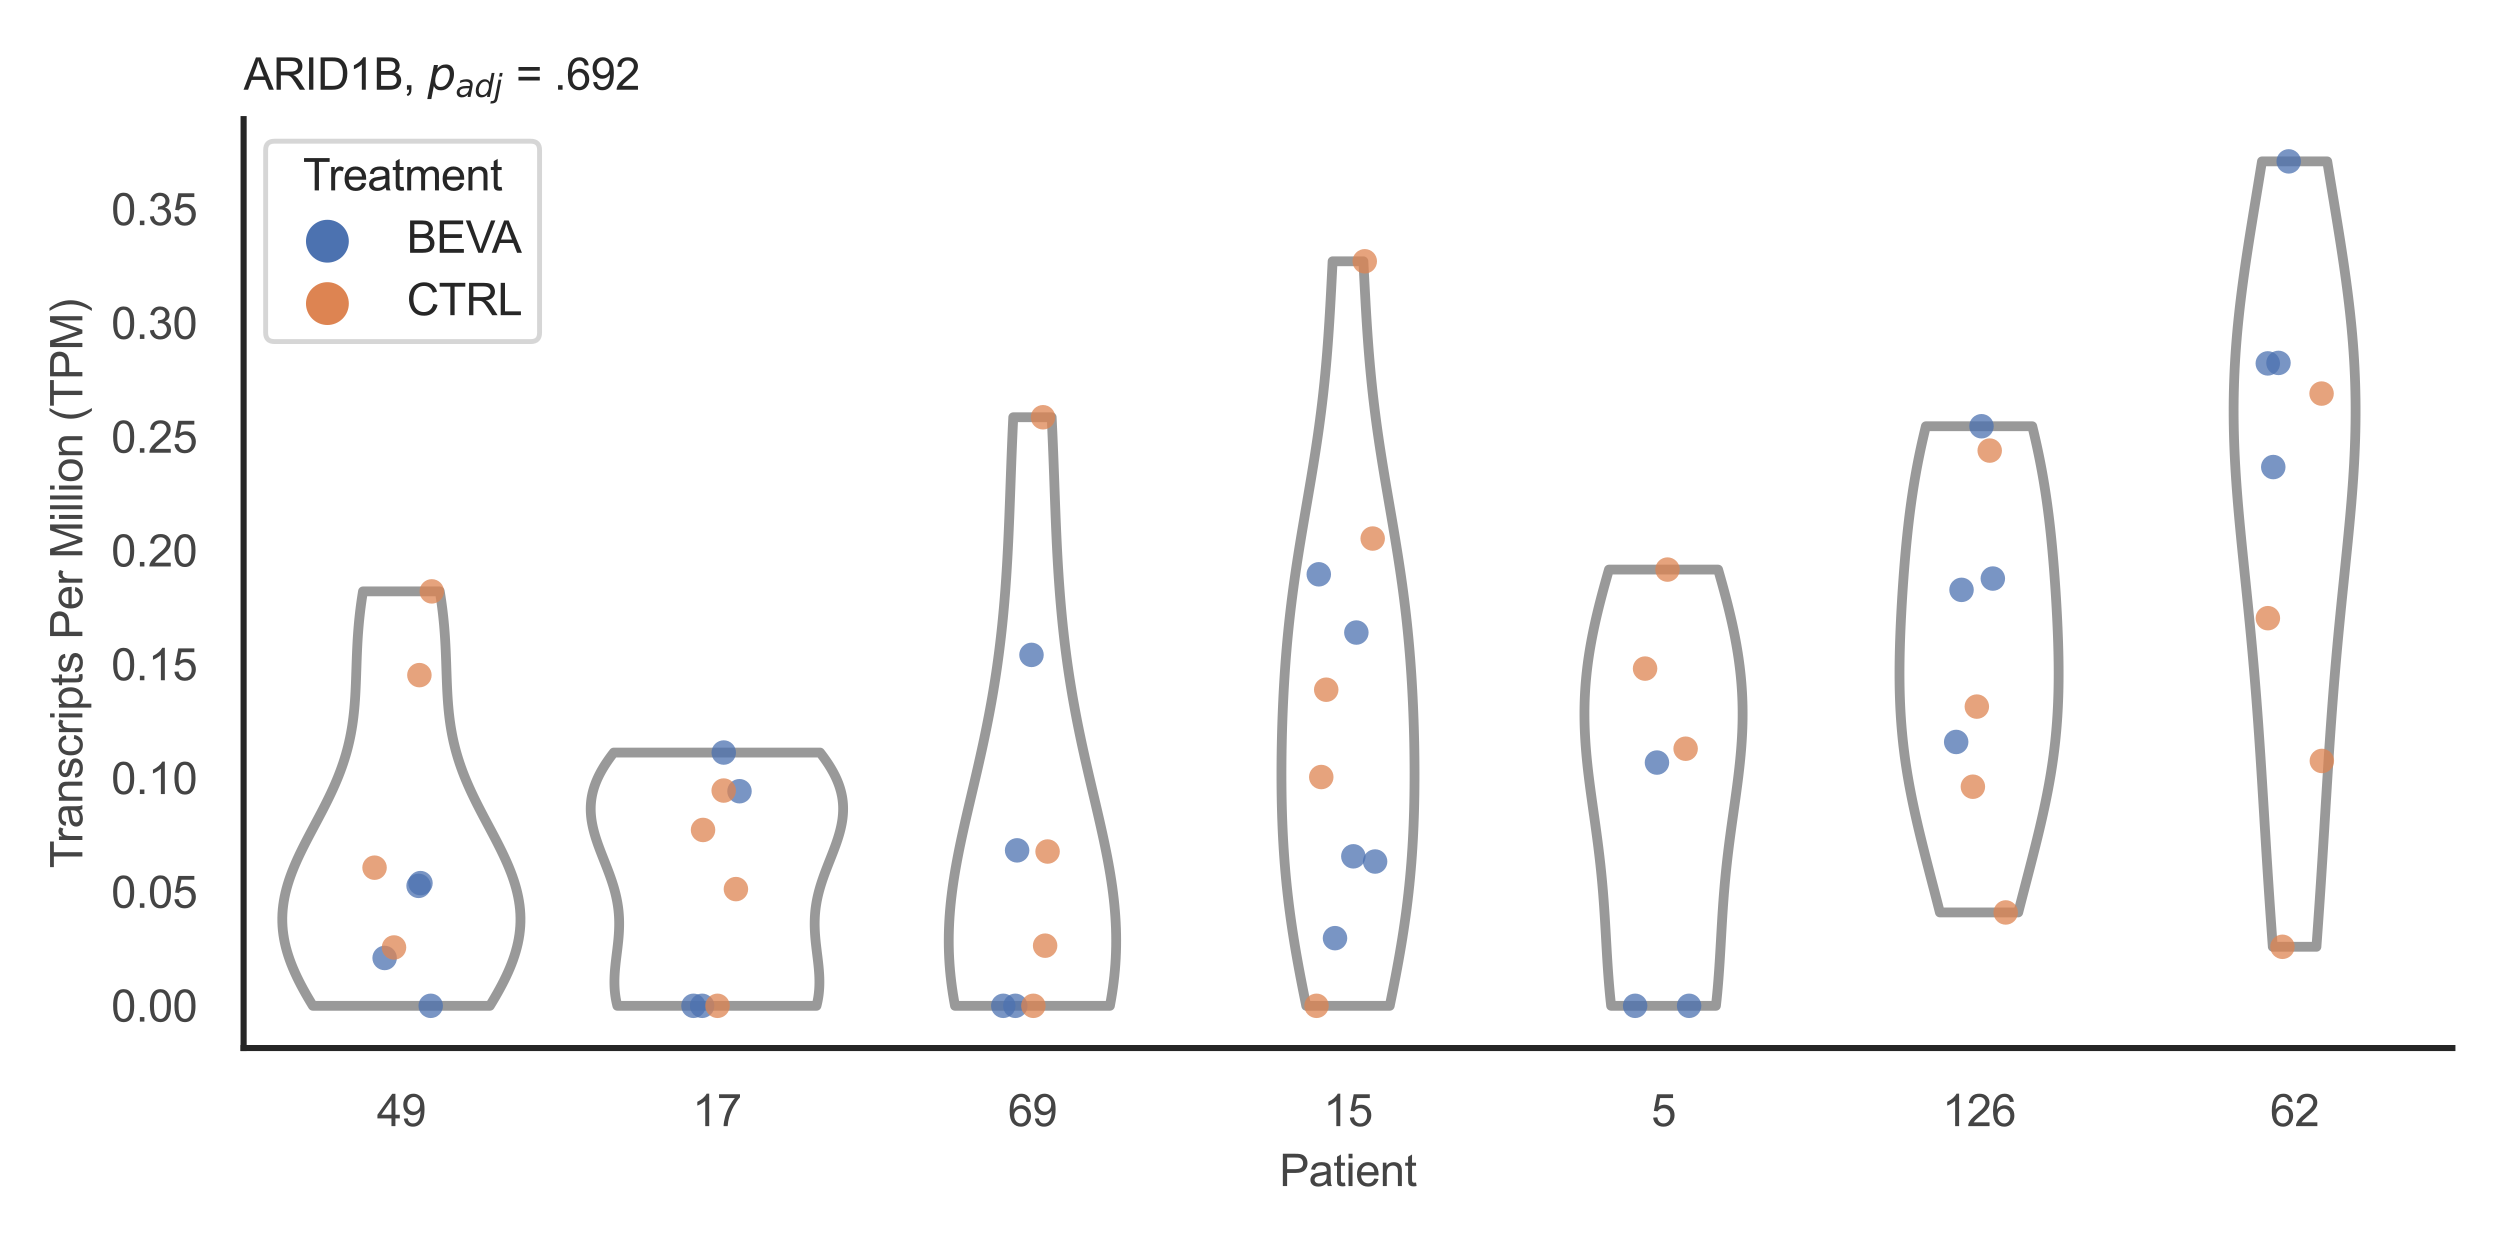 <?xml version="1.0" encoding="utf-8" standalone="no"?>
<!DOCTYPE svg PUBLIC "-//W3C//DTD SVG 1.1//EN"
  "http://www.w3.org/Graphics/SVG/1.1/DTD/svg11.dtd">
<svg xmlns:xlink="http://www.w3.org/1999/xlink" width="510.236pt" height="255.118pt" viewBox="0 0 510.236 255.118" xmlns="http://www.w3.org/2000/svg" version="1.1">
 <defs>
  <style type="text/css">*{stroke-linejoin: round; stroke-linecap: butt}</style>
 </defs>
 <g id="figure_1">
  <g id="patch_1">
   <path d="M 0 255.118 
L 510.236 255.118 
L 510.236 0 
L 0 0 
z
" style="fill: #ffffff"/>
  </g>
  <g id="axes_1">
   <g id="patch_2">
    <path d="M 49.72 213.898 
L 500.516 213.898 
L 500.516 24.32 
L 49.72 24.32 
z
" style="fill: #ffffff"/>
   </g>
   <g id="matplotlib.axis_1">
    <g id="xtick_1">
     <g id="text_1">
      <!-- 49 -->
      <g style="fill: #444444" transform="translate(76.915 229.84)scale(0.09 -0.09)">
       <defs>
        <path id="ArialMT-34" d="M 2069 0 
L 2069 1097 
L 81 1097 
L 81 1613 
L 2172 4581 
L 2631 4581 
L 2631 1613 
L 3250 1613 
L 3250 1097 
L 2631 1097 
L 2631 0 
L 2069 0 
z
M 2069 1613 
L 2069 3678 
L 634 1613 
L 2069 1613 
z
" transform="scale(0.016)"/>
        <path id="ArialMT-39" d="M 350 1059 
L 891 1109 
Q 959 728 1153 556 
Q 1347 384 1650 384 
Q 1909 384 2104 503 
Q 2300 622 2425 820 
Q 2550 1019 2634 1356 
Q 2719 1694 2719 2044 
Q 2719 2081 2716 2156 
Q 2547 1888 2255 1720 
Q 1963 1553 1622 1553 
Q 1053 1553 659 1965 
Q 266 2378 266 3053 
Q 266 3750 677 4175 
Q 1088 4600 1706 4600 
Q 2153 4600 2523 4359 
Q 2894 4119 3086 3673 
Q 3278 3228 3278 2384 
Q 3278 1506 3087 986 
Q 2897 466 2520 194 
Q 2144 -78 1638 -78 
Q 1100 -78 759 220 
Q 419 519 350 1059 
z
M 2653 3081 
Q 2653 3566 2395 3850 
Q 2138 4134 1775 4134 
Q 1400 4134 1122 3828 
Q 844 3522 844 3034 
Q 844 2597 1108 2323 
Q 1372 2050 1759 2050 
Q 2150 2050 2401 2323 
Q 2653 2597 2653 3081 
z
" transform="scale(0.016)"/>
       </defs>
       <use xlink:href="#ArialMT-34"/>
       <use xlink:href="#ArialMT-39" x="55.615"/>
      </g>
     </g>
    </g>
    <g id="xtick_2">
     <g id="text_2">
      <!-- 17 -->
      <g style="fill: #444444" transform="translate(141.314 229.84)scale(0.09 -0.09)">
       <defs>
        <path id="ArialMT-31" d="M 2384 0 
L 1822 0 
L 1822 3584 
Q 1619 3391 1289 3197 
Q 959 3003 697 2906 
L 697 3450 
Q 1169 3672 1522 3987 
Q 1875 4303 2022 4600 
L 2384 4600 
L 2384 0 
z
" transform="scale(0.016)"/>
        <path id="ArialMT-37" d="M 303 3981 
L 303 4522 
L 3269 4522 
L 3269 4084 
Q 2831 3619 2401 2847 
Q 1972 2075 1738 1259 
Q 1569 684 1522 0 
L 944 0 
Q 953 541 1156 1306 
Q 1359 2072 1739 2783 
Q 2119 3494 2547 3981 
L 303 3981 
z
" transform="scale(0.016)"/>
       </defs>
       <use xlink:href="#ArialMT-31"/>
       <use xlink:href="#ArialMT-37" x="55.615"/>
      </g>
     </g>
    </g>
    <g id="xtick_3">
     <g id="text_3">
      <!-- 69 -->
      <g style="fill: #444444" transform="translate(205.714 229.84)scale(0.09 -0.09)">
       <defs>
        <path id="ArialMT-36" d="M 3184 3459 
L 2625 3416 
Q 2550 3747 2413 3897 
Q 2184 4138 1850 4138 
Q 1581 4138 1378 3988 
Q 1113 3794 959 3422 
Q 806 3050 800 2363 
Q 1003 2672 1297 2822 
Q 1591 2972 1913 2972 
Q 2475 2972 2870 2558 
Q 3266 2144 3266 1488 
Q 3266 1056 3080 686 
Q 2894 316 2569 119 
Q 2244 -78 1831 -78 
Q 1128 -78 684 439 
Q 241 956 241 2144 
Q 241 3472 731 4075 
Q 1159 4600 1884 4600 
Q 2425 4600 2770 4297 
Q 3116 3994 3184 3459 
z
M 888 1484 
Q 888 1194 1011 928 
Q 1134 663 1356 523 
Q 1578 384 1822 384 
Q 2178 384 2434 671 
Q 2691 959 2691 1453 
Q 2691 1928 2437 2201 
Q 2184 2475 1800 2475 
Q 1419 2475 1153 2201 
Q 888 1928 888 1484 
z
" transform="scale(0.016)"/>
       </defs>
       <use xlink:href="#ArialMT-36"/>
       <use xlink:href="#ArialMT-39" x="55.615"/>
      </g>
     </g>
    </g>
    <g id="xtick_4">
     <g id="text_4">
      <!-- 15 -->
      <g style="fill: #444444" transform="translate(270.113 229.84)scale(0.09 -0.09)">
       <defs>
        <path id="ArialMT-35" d="M 266 1200 
L 856 1250 
Q 922 819 1161 601 
Q 1400 384 1738 384 
Q 2144 384 2425 690 
Q 2706 997 2706 1503 
Q 2706 1984 2436 2262 
Q 2166 2541 1728 2541 
Q 1456 2541 1237 2417 
Q 1019 2294 894 2097 
L 366 2166 
L 809 4519 
L 3088 4519 
L 3088 3981 
L 1259 3981 
L 1013 2750 
Q 1425 3038 1878 3038 
Q 2478 3038 2890 2622 
Q 3303 2206 3303 1553 
Q 3303 931 2941 478 
Q 2500 -78 1738 -78 
Q 1113 -78 717 272 
Q 322 622 266 1200 
z
" transform="scale(0.016)"/>
       </defs>
       <use xlink:href="#ArialMT-31"/>
       <use xlink:href="#ArialMT-35" x="55.615"/>
      </g>
     </g>
    </g>
    <g id="xtick_5">
     <g id="text_5">
      <!-- 5 -->
      <g style="fill: #444444" transform="translate(337.015 229.84)scale(0.09 -0.09)">
       <use xlink:href="#ArialMT-35"/>
      </g>
     </g>
    </g>
    <g id="xtick_6">
     <g id="text_6">
      <!-- 126 -->
      <g style="fill: #444444" transform="translate(396.41 229.84)scale(0.09 -0.09)">
       <defs>
        <path id="ArialMT-32" d="M 3222 541 
L 3222 0 
L 194 0 
Q 188 203 259 391 
Q 375 700 629 1000 
Q 884 1300 1366 1694 
Q 2113 2306 2375 2664 
Q 2638 3022 2638 3341 
Q 2638 3675 2398 3904 
Q 2159 4134 1775 4134 
Q 1369 4134 1125 3890 
Q 881 3647 878 3216 
L 300 3275 
Q 359 3922 746 4261 
Q 1134 4600 1788 4600 
Q 2447 4600 2831 4234 
Q 3216 3869 3216 3328 
Q 3216 3053 3103 2787 
Q 2991 2522 2730 2228 
Q 2469 1934 1863 1422 
Q 1356 997 1212 845 
Q 1069 694 975 541 
L 3222 541 
z
" transform="scale(0.016)"/>
       </defs>
       <use xlink:href="#ArialMT-31"/>
       <use xlink:href="#ArialMT-32" x="55.615"/>
       <use xlink:href="#ArialMT-36" x="111.23"/>
      </g>
     </g>
    </g>
    <g id="xtick_7">
     <g id="text_7">
      <!-- 62 -->
      <g style="fill: #444444" transform="translate(463.312 229.84)scale(0.09 -0.09)">
       <use xlink:href="#ArialMT-36"/>
       <use xlink:href="#ArialMT-32" x="55.615"/>
      </g>
     </g>
    </g>
    <g id="text_8">
     <!-- Patient -->
     <g style="fill: #444444" transform="translate(261.109 242.071)scale(0.09 -0.09)">
      <defs>
       <path id="ArialMT-50" d="M 494 0 
L 494 4581 
L 2222 4581 
Q 2678 4581 2919 4538 
Q 3256 4481 3484 4323 
Q 3713 4166 3852 3881 
Q 3991 3597 3991 3256 
Q 3991 2672 3619 2267 
Q 3247 1863 2275 1863 
L 1100 1863 
L 1100 0 
L 494 0 
z
M 1100 2403 
L 2284 2403 
Q 2872 2403 3119 2622 
Q 3366 2841 3366 3238 
Q 3366 3525 3220 3729 
Q 3075 3934 2838 4000 
Q 2684 4041 2272 4041 
L 1100 4041 
L 1100 2403 
z
" transform="scale(0.016)"/>
       <path id="ArialMT-61" d="M 2588 409 
Q 2275 144 1986 34 
Q 1697 -75 1366 -75 
Q 819 -75 525 192 
Q 231 459 231 875 
Q 231 1119 342 1320 
Q 453 1522 633 1644 
Q 813 1766 1038 1828 
Q 1203 1872 1538 1913 
Q 2219 1994 2541 2106 
Q 2544 2222 2544 2253 
Q 2544 2597 2384 2738 
Q 2169 2928 1744 2928 
Q 1347 2928 1158 2789 
Q 969 2650 878 2297 
L 328 2372 
Q 403 2725 575 2942 
Q 747 3159 1072 3276 
Q 1397 3394 1825 3394 
Q 2250 3394 2515 3294 
Q 2781 3194 2906 3042 
Q 3031 2891 3081 2659 
Q 3109 2516 3109 2141 
L 3109 1391 
Q 3109 606 3145 398 
Q 3181 191 3288 0 
L 2700 0 
Q 2613 175 2588 409 
z
M 2541 1666 
Q 2234 1541 1622 1453 
Q 1275 1403 1131 1340 
Q 988 1278 909 1158 
Q 831 1038 831 891 
Q 831 666 1001 516 
Q 1172 366 1500 366 
Q 1825 366 2078 508 
Q 2331 650 2450 897 
Q 2541 1088 2541 1459 
L 2541 1666 
z
" transform="scale(0.016)"/>
       <path id="ArialMT-74" d="M 1650 503 
L 1731 6 
Q 1494 -44 1306 -44 
Q 1000 -44 831 53 
Q 663 150 594 308 
Q 525 466 525 972 
L 525 2881 
L 113 2881 
L 113 3319 
L 525 3319 
L 525 4141 
L 1084 4478 
L 1084 3319 
L 1650 3319 
L 1650 2881 
L 1084 2881 
L 1084 941 
Q 1084 700 1114 631 
Q 1144 563 1211 522 
Q 1278 481 1403 481 
Q 1497 481 1650 503 
z
" transform="scale(0.016)"/>
       <path id="ArialMT-69" d="M 425 3934 
L 425 4581 
L 988 4581 
L 988 3934 
L 425 3934 
z
M 425 0 
L 425 3319 
L 988 3319 
L 988 0 
L 425 0 
z
" transform="scale(0.016)"/>
       <path id="ArialMT-65" d="M 2694 1069 
L 3275 997 
Q 3138 488 2766 206 
Q 2394 -75 1816 -75 
Q 1088 -75 661 373 
Q 234 822 234 1631 
Q 234 2469 665 2931 
Q 1097 3394 1784 3394 
Q 2450 3394 2872 2941 
Q 3294 2488 3294 1666 
Q 3294 1616 3291 1516 
L 816 1516 
Q 847 969 1125 678 
Q 1403 388 1819 388 
Q 2128 388 2347 550 
Q 2566 713 2694 1069 
z
M 847 1978 
L 2700 1978 
Q 2663 2397 2488 2606 
Q 2219 2931 1791 2931 
Q 1403 2931 1139 2672 
Q 875 2413 847 1978 
z
" transform="scale(0.016)"/>
       <path id="ArialMT-6e" d="M 422 0 
L 422 3319 
L 928 3319 
L 928 2847 
Q 1294 3394 1984 3394 
Q 2284 3394 2536 3286 
Q 2788 3178 2913 3003 
Q 3038 2828 3088 2588 
Q 3119 2431 3119 2041 
L 3119 0 
L 2556 0 
L 2556 2019 
Q 2556 2363 2490 2533 
Q 2425 2703 2258 2804 
Q 2091 2906 1866 2906 
Q 1506 2906 1245 2678 
Q 984 2450 984 1813 
L 984 0 
L 422 0 
z
" transform="scale(0.016)"/>
      </defs>
      <use xlink:href="#ArialMT-50"/>
      <use xlink:href="#ArialMT-61" x="66.699"/>
      <use xlink:href="#ArialMT-74" x="122.314"/>
      <use xlink:href="#ArialMT-69" x="150.098"/>
      <use xlink:href="#ArialMT-65" x="172.314"/>
      <use xlink:href="#ArialMT-6e" x="227.93"/>
      <use xlink:href="#ArialMT-74" x="283.545"/>
     </g>
    </g>
   </g>
   <g id="matplotlib.axis_2">
    <g id="ytick_1">
     <g id="text_9">
      <!-- 0.00 -->
      <g style="fill: #444444" transform="translate(22.705 208.502)scale(0.09 -0.09)">
       <defs>
        <path id="ArialMT-30" d="M 266 2259 
Q 266 3072 433 3567 
Q 600 4063 929 4331 
Q 1259 4600 1759 4600 
Q 2128 4600 2406 4451 
Q 2684 4303 2865 4023 
Q 3047 3744 3150 3342 
Q 3253 2941 3253 2259 
Q 3253 1453 3087 958 
Q 2922 463 2592 192 
Q 2263 -78 1759 -78 
Q 1097 -78 719 397 
Q 266 969 266 2259 
z
M 844 2259 
Q 844 1131 1108 757 
Q 1372 384 1759 384 
Q 2147 384 2411 759 
Q 2675 1134 2675 2259 
Q 2675 3391 2411 3762 
Q 2147 4134 1753 4134 
Q 1366 4134 1134 3806 
Q 844 3388 844 2259 
z
" transform="scale(0.016)"/>
        <path id="ArialMT-2e" d="M 581 0 
L 581 641 
L 1222 641 
L 1222 0 
L 581 0 
z
" transform="scale(0.016)"/>
       </defs>
       <use xlink:href="#ArialMT-30"/>
       <use xlink:href="#ArialMT-2e" x="55.615"/>
       <use xlink:href="#ArialMT-30" x="83.398"/>
       <use xlink:href="#ArialMT-30" x="139.014"/>
      </g>
     </g>
    </g>
    <g id="ytick_2">
     <g id="text_10">
      <!-- 0.05 -->
      <g style="fill: #444444" transform="translate(22.705 185.28)scale(0.09 -0.09)">
       <use xlink:href="#ArialMT-30"/>
       <use xlink:href="#ArialMT-2e" x="55.615"/>
       <use xlink:href="#ArialMT-30" x="83.398"/>
       <use xlink:href="#ArialMT-35" x="139.014"/>
      </g>
     </g>
    </g>
    <g id="ytick_3">
     <g id="text_11">
      <!-- 0.10 -->
      <g style="fill: #444444" transform="translate(22.705 162.059)scale(0.09 -0.09)">
       <use xlink:href="#ArialMT-30"/>
       <use xlink:href="#ArialMT-2e" x="55.615"/>
       <use xlink:href="#ArialMT-31" x="83.398"/>
       <use xlink:href="#ArialMT-30" x="139.014"/>
      </g>
     </g>
    </g>
    <g id="ytick_4">
     <g id="text_12">
      <!-- 0.15 -->
      <g style="fill: #444444" transform="translate(22.705 138.837)scale(0.09 -0.09)">
       <use xlink:href="#ArialMT-30"/>
       <use xlink:href="#ArialMT-2e" x="55.615"/>
       <use xlink:href="#ArialMT-31" x="83.398"/>
       <use xlink:href="#ArialMT-35" x="139.014"/>
      </g>
     </g>
    </g>
    <g id="ytick_5">
     <g id="text_13">
      <!-- 0.20 -->
      <g style="fill: #444444" transform="translate(22.705 115.616)scale(0.09 -0.09)">
       <use xlink:href="#ArialMT-30"/>
       <use xlink:href="#ArialMT-2e" x="55.615"/>
       <use xlink:href="#ArialMT-32" x="83.398"/>
       <use xlink:href="#ArialMT-30" x="139.014"/>
      </g>
     </g>
    </g>
    <g id="ytick_6">
     <g id="text_14">
      <!-- 0.25 -->
      <g style="fill: #444444" transform="translate(22.705 92.394)scale(0.09 -0.09)">
       <use xlink:href="#ArialMT-30"/>
       <use xlink:href="#ArialMT-2e" x="55.615"/>
       <use xlink:href="#ArialMT-32" x="83.398"/>
       <use xlink:href="#ArialMT-35" x="139.014"/>
      </g>
     </g>
    </g>
    <g id="ytick_7">
     <g id="text_15">
      <!-- 0.30 -->
      <g style="fill: #444444" transform="translate(22.705 69.172)scale(0.09 -0.09)">
       <defs>
        <path id="ArialMT-33" d="M 269 1209 
L 831 1284 
Q 928 806 1161 595 
Q 1394 384 1728 384 
Q 2125 384 2398 659 
Q 2672 934 2672 1341 
Q 2672 1728 2419 1979 
Q 2166 2231 1775 2231 
Q 1616 2231 1378 2169 
L 1441 2663 
Q 1497 2656 1531 2656 
Q 1891 2656 2178 2843 
Q 2466 3031 2466 3422 
Q 2466 3731 2256 3934 
Q 2047 4138 1716 4138 
Q 1388 4138 1169 3931 
Q 950 3725 888 3313 
L 325 3413 
Q 428 3978 793 4289 
Q 1159 4600 1703 4600 
Q 2078 4600 2393 4439 
Q 2709 4278 2876 4000 
Q 3044 3722 3044 3409 
Q 3044 3113 2884 2869 
Q 2725 2625 2413 2481 
Q 2819 2388 3044 2092 
Q 3269 1797 3269 1353 
Q 3269 753 2831 336 
Q 2394 -81 1725 -81 
Q 1122 -81 723 278 
Q 325 638 269 1209 
z
" transform="scale(0.016)"/>
       </defs>
       <use xlink:href="#ArialMT-30"/>
       <use xlink:href="#ArialMT-2e" x="55.615"/>
       <use xlink:href="#ArialMT-33" x="83.398"/>
       <use xlink:href="#ArialMT-30" x="139.014"/>
      </g>
     </g>
    </g>
    <g id="ytick_8">
     <g id="text_16">
      <!-- 0.35 -->
      <g style="fill: #444444" transform="translate(22.705 45.951)scale(0.09 -0.09)">
       <use xlink:href="#ArialMT-30"/>
       <use xlink:href="#ArialMT-2e" x="55.615"/>
       <use xlink:href="#ArialMT-33" x="83.398"/>
       <use xlink:href="#ArialMT-35" x="139.014"/>
      </g>
     </g>
    </g>
    <g id="text_17">
     <!-- Transcripts Per Million (TPM) -->
     <g style="fill: #444444" transform="translate(16.811 177.194)rotate(-90)scale(0.09 -0.09)">
      <defs>
       <path id="ArialMT-54" d="M 1659 0 
L 1659 4041 
L 150 4041 
L 150 4581 
L 3781 4581 
L 3781 4041 
L 2266 4041 
L 2266 0 
L 1659 0 
z
" transform="scale(0.016)"/>
       <path id="ArialMT-72" d="M 416 0 
L 416 3319 
L 922 3319 
L 922 2816 
Q 1116 3169 1280 3281 
Q 1444 3394 1641 3394 
Q 1925 3394 2219 3213 
L 2025 2691 
Q 1819 2813 1613 2813 
Q 1428 2813 1281 2702 
Q 1134 2591 1072 2394 
Q 978 2094 978 1738 
L 978 0 
L 416 0 
z
" transform="scale(0.016)"/>
       <path id="ArialMT-73" d="M 197 991 
L 753 1078 
Q 800 744 1014 566 
Q 1228 388 1613 388 
Q 2000 388 2187 545 
Q 2375 703 2375 916 
Q 2375 1106 2209 1216 
Q 2094 1291 1634 1406 
Q 1016 1563 777 1677 
Q 538 1791 414 1992 
Q 291 2194 291 2438 
Q 291 2659 392 2848 
Q 494 3038 669 3163 
Q 800 3259 1026 3326 
Q 1253 3394 1513 3394 
Q 1903 3394 2198 3281 
Q 2494 3169 2634 2976 
Q 2775 2784 2828 2463 
L 2278 2388 
Q 2241 2644 2061 2787 
Q 1881 2931 1553 2931 
Q 1166 2931 1000 2803 
Q 834 2675 834 2503 
Q 834 2394 903 2306 
Q 972 2216 1119 2156 
Q 1203 2125 1616 2013 
Q 2213 1853 2448 1751 
Q 2684 1650 2818 1456 
Q 2953 1263 2953 975 
Q 2953 694 2789 445 
Q 2625 197 2315 61 
Q 2006 -75 1616 -75 
Q 969 -75 630 194 
Q 291 463 197 991 
z
" transform="scale(0.016)"/>
       <path id="ArialMT-63" d="M 2588 1216 
L 3141 1144 
Q 3050 572 2676 248 
Q 2303 -75 1759 -75 
Q 1078 -75 664 370 
Q 250 816 250 1647 
Q 250 2184 428 2587 
Q 606 2991 970 3192 
Q 1334 3394 1763 3394 
Q 2303 3394 2647 3120 
Q 2991 2847 3088 2344 
L 2541 2259 
Q 2463 2594 2264 2762 
Q 2066 2931 1784 2931 
Q 1359 2931 1093 2626 
Q 828 2322 828 1663 
Q 828 994 1084 691 
Q 1341 388 1753 388 
Q 2084 388 2306 591 
Q 2528 794 2588 1216 
z
" transform="scale(0.016)"/>
       <path id="ArialMT-70" d="M 422 -1272 
L 422 3319 
L 934 3319 
L 934 2888 
Q 1116 3141 1344 3267 
Q 1572 3394 1897 3394 
Q 2322 3394 2647 3175 
Q 2972 2956 3137 2557 
Q 3303 2159 3303 1684 
Q 3303 1175 3120 767 
Q 2938 359 2589 142 
Q 2241 -75 1856 -75 
Q 1575 -75 1351 44 
Q 1128 163 984 344 
L 984 -1272 
L 422 -1272 
z
M 931 1641 
Q 931 1000 1190 694 
Q 1450 388 1819 388 
Q 2194 388 2461 705 
Q 2728 1022 2728 1688 
Q 2728 2322 2467 2637 
Q 2206 2953 1844 2953 
Q 1484 2953 1207 2617 
Q 931 2281 931 1641 
z
" transform="scale(0.016)"/>
       <path id="ArialMT-20" transform="scale(0.016)"/>
       <path id="ArialMT-4d" d="M 475 0 
L 475 4581 
L 1388 4581 
L 2472 1338 
Q 2622 884 2691 659 
Q 2769 909 2934 1394 
L 4031 4581 
L 4847 4581 
L 4847 0 
L 4263 0 
L 4263 3834 
L 2931 0 
L 2384 0 
L 1059 3900 
L 1059 0 
L 475 0 
z
" transform="scale(0.016)"/>
       <path id="ArialMT-6c" d="M 409 0 
L 409 4581 
L 972 4581 
L 972 0 
L 409 0 
z
" transform="scale(0.016)"/>
       <path id="ArialMT-6f" d="M 213 1659 
Q 213 2581 725 3025 
Q 1153 3394 1769 3394 
Q 2453 3394 2887 2945 
Q 3322 2497 3322 1706 
Q 3322 1066 3130 698 
Q 2938 331 2570 128 
Q 2203 -75 1769 -75 
Q 1072 -75 642 372 
Q 213 819 213 1659 
z
M 791 1659 
Q 791 1022 1069 705 
Q 1347 388 1769 388 
Q 2188 388 2466 706 
Q 2744 1025 2744 1678 
Q 2744 2294 2464 2611 
Q 2184 2928 1769 2928 
Q 1347 2928 1069 2612 
Q 791 2297 791 1659 
z
" transform="scale(0.016)"/>
       <path id="ArialMT-28" d="M 1497 -1347 
Q 1031 -759 709 28 
Q 388 816 388 1659 
Q 388 2403 628 3084 
Q 909 3875 1497 4659 
L 1900 4659 
Q 1522 4009 1400 3731 
Q 1209 3300 1100 2831 
Q 966 2247 966 1656 
Q 966 153 1900 -1347 
L 1497 -1347 
z
" transform="scale(0.016)"/>
       <path id="ArialMT-29" d="M 791 -1347 
L 388 -1347 
Q 1322 153 1322 1656 
Q 1322 2244 1188 2822 
Q 1081 3291 891 3722 
Q 769 4003 388 4659 
L 791 4659 
Q 1378 3875 1659 3084 
Q 1900 2403 1900 1659 
Q 1900 816 1576 28 
Q 1253 -759 791 -1347 
z
" transform="scale(0.016)"/>
      </defs>
      <use xlink:href="#ArialMT-54"/>
      <use xlink:href="#ArialMT-72" x="57.334"/>
      <use xlink:href="#ArialMT-61" x="90.635"/>
      <use xlink:href="#ArialMT-6e" x="146.25"/>
      <use xlink:href="#ArialMT-73" x="201.865"/>
      <use xlink:href="#ArialMT-63" x="251.865"/>
      <use xlink:href="#ArialMT-72" x="301.865"/>
      <use xlink:href="#ArialMT-69" x="335.166"/>
      <use xlink:href="#ArialMT-70" x="357.383"/>
      <use xlink:href="#ArialMT-74" x="412.998"/>
      <use xlink:href="#ArialMT-73" x="440.781"/>
      <use xlink:href="#ArialMT-20" x="490.781"/>
      <use xlink:href="#ArialMT-50" x="518.564"/>
      <use xlink:href="#ArialMT-65" x="585.264"/>
      <use xlink:href="#ArialMT-72" x="640.879"/>
      <use xlink:href="#ArialMT-20" x="674.18"/>
      <use xlink:href="#ArialMT-4d" x="701.963"/>
      <use xlink:href="#ArialMT-69" x="785.264"/>
      <use xlink:href="#ArialMT-6c" x="807.48"/>
      <use xlink:href="#ArialMT-6c" x="829.697"/>
      <use xlink:href="#ArialMT-69" x="851.914"/>
      <use xlink:href="#ArialMT-6f" x="874.131"/>
      <use xlink:href="#ArialMT-6e" x="929.746"/>
      <use xlink:href="#ArialMT-20" x="985.361"/>
      <use xlink:href="#ArialMT-28" x="1013.145"/>
      <use xlink:href="#ArialMT-54" x="1046.445"/>
      <use xlink:href="#ArialMT-50" x="1107.529"/>
      <use xlink:href="#ArialMT-4d" x="1174.229"/>
      <use xlink:href="#ArialMT-29" x="1257.529"/>
     </g>
    </g>
   </g>
   <g id="PolyCollection_1">
    <defs>
     <path id="mba8de165e1" d="M 99.985 -49.837 
L 63.855 -49.837 
L 63.338 -50.692 
L 62.833 -51.546 
L 62.342 -52.4 
L 61.868 -53.255 
L 61.411 -54.109 
L 60.973 -54.963 
L 60.556 -55.818 
L 60.161 -56.672 
L 59.79 -57.527 
L 59.445 -58.381 
L 59.126 -59.235 
L 58.835 -60.09 
L 58.573 -60.944 
L 58.341 -61.798 
L 58.14 -62.653 
L 57.97 -63.507 
L 57.833 -64.362 
L 57.728 -65.216 
L 57.657 -66.07 
L 57.618 -66.925 
L 57.613 -67.779 
L 57.641 -68.633 
L 57.702 -69.488 
L 57.796 -70.342 
L 57.921 -71.197 
L 58.077 -72.051 
L 58.263 -72.905 
L 58.479 -73.76 
L 58.722 -74.614 
L 58.993 -75.468 
L 59.288 -76.323 
L 59.607 -77.177 
L 59.948 -78.032 
L 60.309 -78.886 
L 60.688 -79.74 
L 61.084 -80.595 
L 61.495 -81.449 
L 61.918 -82.303 
L 62.351 -83.158 
L 62.793 -84.012 
L 63.241 -84.867 
L 63.693 -85.721 
L 64.147 -86.575 
L 64.602 -87.43 
L 65.054 -88.284 
L 65.503 -89.138 
L 65.947 -89.993 
L 66.383 -90.847 
L 66.81 -91.702 
L 67.227 -92.556 
L 67.633 -93.41 
L 68.025 -94.265 
L 68.403 -95.119 
L 68.765 -95.974 
L 69.112 -96.828 
L 69.442 -97.682 
L 69.754 -98.537 
L 70.049 -99.391 
L 70.326 -100.245 
L 70.584 -101.1 
L 70.824 -101.954 
L 71.046 -102.809 
L 71.25 -103.663 
L 71.437 -104.517 
L 71.606 -105.372 
L 71.76 -106.226 
L 71.898 -107.08 
L 72.021 -107.935 
L 72.13 -108.789 
L 72.226 -109.644 
L 72.31 -110.498 
L 72.383 -111.352 
L 72.447 -112.207 
L 72.503 -113.061 
L 72.55 -113.915 
L 72.592 -114.77 
L 72.629 -115.624 
L 72.662 -116.479 
L 72.692 -117.333 
L 72.721 -118.187 
L 72.75 -119.042 
L 72.779 -119.896 
L 72.81 -120.75 
L 72.843 -121.605 
L 72.88 -122.459 
L 72.921 -123.314 
L 72.967 -124.168 
L 73.019 -125.022 
L 73.077 -125.877 
L 73.143 -126.731 
L 73.215 -127.585 
L 73.295 -128.44 
L 73.383 -129.294 
L 73.479 -130.149 
L 73.584 -131.003 
L 73.696 -131.857 
L 73.817 -132.712 
L 73.946 -133.566 
L 74.083 -134.42 
L 89.756 -134.42 
L 89.756 -134.42 
L 89.893 -133.566 
L 90.022 -132.712 
L 90.143 -131.857 
L 90.256 -131.003 
L 90.36 -130.149 
L 90.456 -129.294 
L 90.544 -128.44 
L 90.624 -127.585 
L 90.697 -126.731 
L 90.762 -125.877 
L 90.82 -125.022 
L 90.872 -124.168 
L 90.919 -123.314 
L 90.96 -122.459 
L 90.997 -121.605 
L 91.03 -120.75 
L 91.061 -119.896 
L 91.09 -119.042 
L 91.118 -118.187 
L 91.147 -117.333 
L 91.178 -116.479 
L 91.211 -115.624 
L 91.247 -114.77 
L 91.289 -113.915 
L 91.337 -113.061 
L 91.392 -112.207 
L 91.456 -111.352 
L 91.529 -110.498 
L 91.614 -109.644 
L 91.71 -108.789 
L 91.819 -107.935 
L 91.942 -107.08 
L 92.08 -106.226 
L 92.233 -105.372 
L 92.403 -104.517 
L 92.589 -103.663 
L 92.794 -102.809 
L 93.015 -101.954 
L 93.256 -101.1 
L 93.514 -100.245 
L 93.79 -99.391 
L 94.085 -98.537 
L 94.397 -97.682 
L 94.727 -96.828 
L 95.074 -95.974 
L 95.437 -95.119 
L 95.815 -94.265 
L 96.207 -93.41 
L 96.612 -92.556 
L 97.029 -91.702 
L 97.456 -90.847 
L 97.893 -89.993 
L 98.336 -89.138 
L 98.785 -88.284 
L 99.238 -87.43 
L 99.692 -86.575 
L 100.147 -85.721 
L 100.599 -84.867 
L 101.047 -84.012 
L 101.488 -83.158 
L 101.922 -82.303 
L 102.345 -81.449 
L 102.755 -80.595 
L 103.151 -79.74 
L 103.531 -78.886 
L 103.892 -78.032 
L 104.233 -77.177 
L 104.552 -76.323 
L 104.847 -75.468 
L 105.117 -74.614 
L 105.361 -73.76 
L 105.576 -72.905 
L 105.762 -72.051 
L 105.919 -71.197 
L 106.044 -70.342 
L 106.137 -69.488 
L 106.198 -68.633 
L 106.226 -67.779 
L 106.221 -66.925 
L 106.183 -66.07 
L 106.111 -65.216 
L 106.006 -64.362 
L 105.869 -63.507 
L 105.7 -62.653 
L 105.498 -61.798 
L 105.266 -60.944 
L 105.004 -60.09 
L 104.713 -59.235 
L 104.394 -58.381 
L 104.049 -57.527 
L 103.678 -56.672 
L 103.284 -55.818 
L 102.867 -54.963 
L 102.429 -54.109 
L 101.972 -53.255 
L 101.497 -52.4 
L 101.007 -51.546 
L 100.502 -50.692 
L 99.985 -49.837 
z
" style="stroke: #999999; stroke-width: 2"/>
    </defs>
    <g clip-path="url(#pce95abcf42)">
     <use xlink:href="#mba8de165e1" x="0" y="255.118" style="fill: #ffffff; stroke: #999999; stroke-width: 2"/>
    </g>
   </g>
   <g id="PolyCollection_2">
    <defs>
     <path id="m0136e57e37" d="M 166.643 -49.837 
L 125.996 -49.837 
L 125.868 -50.359 
L 125.757 -50.881 
L 125.662 -51.404 
L 125.583 -51.926 
L 125.519 -52.448 
L 125.469 -52.97 
L 125.434 -53.492 
L 125.411 -54.014 
L 125.402 -54.536 
L 125.403 -55.058 
L 125.416 -55.581 
L 125.439 -56.103 
L 125.47 -56.625 
L 125.509 -57.147 
L 125.556 -57.669 
L 125.608 -58.191 
L 125.664 -58.713 
L 125.725 -59.235 
L 125.788 -59.758 
L 125.852 -60.28 
L 125.917 -60.802 
L 125.981 -61.324 
L 126.043 -61.846 
L 126.102 -62.368 
L 126.158 -62.89 
L 126.209 -63.413 
L 126.254 -63.935 
L 126.293 -64.457 
L 126.325 -64.979 
L 126.348 -65.501 
L 126.363 -66.023 
L 126.369 -66.545 
L 126.365 -67.067 
L 126.35 -67.59 
L 126.325 -68.112 
L 126.289 -68.634 
L 126.242 -69.156 
L 126.183 -69.678 
L 126.113 -70.2 
L 126.031 -70.722 
L 125.938 -71.244 
L 125.834 -71.767 
L 125.719 -72.289 
L 125.594 -72.811 
L 125.458 -73.333 
L 125.312 -73.855 
L 125.157 -74.377 
L 124.993 -74.899 
L 124.821 -75.421 
L 124.642 -75.944 
L 124.457 -76.466 
L 124.265 -76.988 
L 124.069 -77.51 
L 123.869 -78.032 
L 123.666 -78.554 
L 123.461 -79.076 
L 123.255 -79.598 
L 123.049 -80.121 
L 122.845 -80.643 
L 122.642 -81.165 
L 122.443 -81.687 
L 122.249 -82.209 
L 122.059 -82.731 
L 121.877 -83.253 
L 121.702 -83.775 
L 121.536 -84.298 
L 121.379 -84.82 
L 121.234 -85.342 
L 121.1 -85.864 
L 120.979 -86.386 
L 120.872 -86.908 
L 120.779 -87.43 
L 120.701 -87.953 
L 120.64 -88.475 
L 120.595 -88.997 
L 120.568 -89.519 
L 120.559 -90.041 
L 120.569 -90.563 
L 120.598 -91.085 
L 120.646 -91.607 
L 120.714 -92.13 
L 120.802 -92.652 
L 120.911 -93.174 
L 121.04 -93.696 
L 121.189 -94.218 
L 121.359 -94.74 
L 121.548 -95.262 
L 121.758 -95.784 
L 121.988 -96.307 
L 122.237 -96.829 
L 122.506 -97.351 
L 122.792 -97.873 
L 123.097 -98.395 
L 123.42 -98.917 
L 123.759 -99.439 
L 124.115 -99.961 
L 124.485 -100.484 
L 124.871 -101.006 
L 125.27 -101.528 
L 167.368 -101.528 
L 167.368 -101.528 
L 167.768 -101.006 
L 168.153 -100.484 
L 168.524 -99.961 
L 168.879 -99.439 
L 169.219 -98.917 
L 169.541 -98.395 
L 169.846 -97.873 
L 170.133 -97.351 
L 170.401 -96.829 
L 170.65 -96.307 
L 170.88 -95.784 
L 171.09 -95.262 
L 171.28 -94.74 
L 171.449 -94.218 
L 171.599 -93.696 
L 171.727 -93.174 
L 171.836 -92.652 
L 171.924 -92.13 
L 171.992 -91.607 
L 172.041 -91.085 
L 172.069 -90.563 
L 172.079 -90.041 
L 172.07 -89.519 
L 172.043 -88.997 
L 171.998 -88.475 
L 171.937 -87.953 
L 171.86 -87.43 
L 171.767 -86.908 
L 171.659 -86.386 
L 171.538 -85.864 
L 171.405 -85.342 
L 171.259 -84.82 
L 171.103 -84.298 
L 170.936 -83.775 
L 170.762 -83.253 
L 170.579 -82.731 
L 170.39 -82.209 
L 170.195 -81.687 
L 169.996 -81.165 
L 169.794 -80.643 
L 169.589 -80.121 
L 169.383 -79.598 
L 169.177 -79.076 
L 168.972 -78.554 
L 168.769 -78.032 
L 168.569 -77.51 
L 168.373 -76.988 
L 168.182 -76.466 
L 167.996 -75.944 
L 167.817 -75.421 
L 167.645 -74.899 
L 167.482 -74.377 
L 167.327 -73.855 
L 167.181 -73.333 
L 167.045 -72.811 
L 166.919 -72.289 
L 166.804 -71.767 
L 166.7 -71.244 
L 166.607 -70.722 
L 166.525 -70.2 
L 166.455 -69.678 
L 166.397 -69.156 
L 166.349 -68.634 
L 166.313 -68.112 
L 166.288 -67.59 
L 166.274 -67.067 
L 166.27 -66.545 
L 166.275 -66.023 
L 166.29 -65.501 
L 166.314 -64.979 
L 166.345 -64.457 
L 166.384 -63.935 
L 166.429 -63.413 
L 166.48 -62.89 
L 166.536 -62.368 
L 166.596 -61.846 
L 166.658 -61.324 
L 166.722 -60.802 
L 166.786 -60.28 
L 166.851 -59.758 
L 166.914 -59.235 
L 166.974 -58.713 
L 167.031 -58.191 
L 167.083 -57.669 
L 167.129 -57.147 
L 167.168 -56.625 
L 167.2 -56.103 
L 167.222 -55.581 
L 167.235 -55.058 
L 167.237 -54.536 
L 167.227 -54.014 
L 167.205 -53.492 
L 167.169 -52.97 
L 167.119 -52.448 
L 167.055 -51.926 
L 166.976 -51.404 
L 166.881 -50.881 
L 166.77 -50.359 
L 166.643 -49.837 
z
" style="stroke: #999999; stroke-width: 2"/>
    </defs>
    <g clip-path="url(#pce95abcf42)">
     <use xlink:href="#m0136e57e37" x="0" y="255.118" style="fill: #ffffff; stroke: #999999; stroke-width: 2"/>
    </g>
   </g>
   <g id="PolyCollection_3">
    <defs>
     <path id="m649bf03989" d="M 226.528 -49.837 
L 194.909 -49.837 
L 194.689 -51.051 
L 194.488 -52.264 
L 194.308 -53.477 
L 194.148 -54.691 
L 194.01 -55.904 
L 193.893 -57.117 
L 193.797 -58.331 
L 193.723 -59.544 
L 193.671 -60.757 
L 193.64 -61.971 
L 193.631 -63.184 
L 193.643 -64.397 
L 193.676 -65.611 
L 193.729 -66.824 
L 193.802 -68.037 
L 193.894 -69.251 
L 194.004 -70.464 
L 194.133 -71.677 
L 194.278 -72.891 
L 194.439 -74.104 
L 194.616 -75.317 
L 194.807 -76.531 
L 195.011 -77.744 
L 195.228 -78.957 
L 195.456 -80.171 
L 195.694 -81.384 
L 195.942 -82.597 
L 196.197 -83.811 
L 196.46 -85.024 
L 196.729 -86.237 
L 197.003 -87.451 
L 197.282 -88.664 
L 197.563 -89.877 
L 197.847 -91.091 
L 198.132 -92.304 
L 198.417 -93.517 
L 198.702 -94.731 
L 198.987 -95.944 
L 199.269 -97.157 
L 199.549 -98.371 
L 199.825 -99.584 
L 200.098 -100.797 
L 200.367 -102.011 
L 200.631 -103.224 
L 200.89 -104.437 
L 201.143 -105.651 
L 201.39 -106.864 
L 201.631 -108.077 
L 201.866 -109.291 
L 202.094 -110.504 
L 202.314 -111.717 
L 202.528 -112.931 
L 202.735 -114.144 
L 202.935 -115.357 
L 203.127 -116.571 
L 203.312 -117.784 
L 203.49 -118.997 
L 203.66 -120.211 
L 203.824 -121.424 
L 203.98 -122.637 
L 204.129 -123.851 
L 204.272 -125.064 
L 204.408 -126.277 
L 204.537 -127.491 
L 204.66 -128.704 
L 204.776 -129.917 
L 204.887 -131.131 
L 204.992 -132.344 
L 205.091 -133.557 
L 205.185 -134.771 
L 205.273 -135.984 
L 205.357 -137.197 
L 205.436 -138.411 
L 205.51 -139.624 
L 205.581 -140.838 
L 205.647 -142.051 
L 205.71 -143.264 
L 205.77 -144.478 
L 205.827 -145.691 
L 205.881 -146.904 
L 205.932 -148.118 
L 205.982 -149.331 
L 206.03 -150.544 
L 206.076 -151.758 
L 206.121 -152.971 
L 206.166 -154.184 
L 206.21 -155.398 
L 206.254 -156.611 
L 206.297 -157.824 
L 206.342 -159.038 
L 206.387 -160.251 
L 206.433 -161.464 
L 206.48 -162.678 
L 206.529 -163.891 
L 206.579 -165.104 
L 206.631 -166.318 
L 206.685 -167.531 
L 206.742 -168.744 
L 206.8 -169.958 
L 214.637 -169.958 
L 214.637 -169.958 
L 214.695 -168.744 
L 214.752 -167.531 
L 214.806 -166.318 
L 214.858 -165.104 
L 214.908 -163.891 
L 214.957 -162.678 
L 215.004 -161.464 
L 215.05 -160.251 
L 215.095 -159.038 
L 215.14 -157.824 
L 215.184 -156.611 
L 215.228 -155.398 
L 215.272 -154.184 
L 215.316 -152.971 
L 215.361 -151.758 
L 215.408 -150.544 
L 215.456 -149.331 
L 215.505 -148.118 
L 215.557 -146.904 
L 215.611 -145.691 
L 215.667 -144.478 
L 215.727 -143.264 
L 215.79 -142.051 
L 215.857 -140.838 
L 215.927 -139.624 
L 216.001 -138.411 
L 216.08 -137.197 
L 216.164 -135.984 
L 216.253 -134.771 
L 216.346 -133.557 
L 216.445 -132.344 
L 216.55 -131.131 
L 216.661 -129.917 
L 216.777 -128.704 
L 216.9 -127.491 
L 217.03 -126.277 
L 217.165 -125.064 
L 217.308 -123.851 
L 217.457 -122.637 
L 217.614 -121.424 
L 217.777 -120.211 
L 217.948 -118.997 
L 218.125 -117.784 
L 218.31 -116.571 
L 218.503 -115.357 
L 218.702 -114.144 
L 218.909 -112.931 
L 219.123 -111.717 
L 219.344 -110.504 
L 219.572 -109.291 
L 219.806 -108.077 
L 220.047 -106.864 
L 220.294 -105.651 
L 220.548 -104.437 
L 220.806 -103.224 
L 221.07 -102.011 
L 221.339 -100.797 
L 221.612 -99.584 
L 221.889 -98.371 
L 222.168 -97.157 
L 222.451 -95.944 
L 222.735 -94.731 
L 223.02 -93.517 
L 223.306 -92.304 
L 223.591 -91.091 
L 223.874 -89.877 
L 224.156 -88.664 
L 224.434 -87.451 
L 224.708 -86.237 
L 224.977 -85.024 
L 225.24 -83.811 
L 225.496 -82.597 
L 225.743 -81.384 
L 225.981 -80.171 
L 226.209 -78.957 
L 226.426 -77.744 
L 226.63 -76.531 
L 226.821 -75.317 
L 226.998 -74.104 
L 227.159 -72.891 
L 227.305 -71.677 
L 227.433 -70.464 
L 227.544 -69.251 
L 227.636 -68.037 
L 227.709 -66.824 
L 227.762 -65.611 
L 227.794 -64.397 
L 227.806 -63.184 
L 227.797 -61.971 
L 227.766 -60.757 
L 227.714 -59.544 
L 227.64 -58.331 
L 227.545 -57.117 
L 227.427 -55.904 
L 227.289 -54.691 
L 227.129 -53.477 
L 226.949 -52.264 
L 226.748 -51.051 
L 226.528 -49.837 
z
" style="stroke: #999999; stroke-width: 2"/>
    </defs>
    <g clip-path="url(#pce95abcf42)">
     <use xlink:href="#m649bf03989" x="0" y="255.118" style="fill: #ffffff; stroke: #999999; stroke-width: 2"/>
    </g>
   </g>
   <g id="PolyCollection_4">
    <defs>
     <path id="m1c0e1f40b9" d="M 283.639 -49.837 
L 266.597 -49.837 
L 266.284 -51.372 
L 265.976 -52.907 
L 265.673 -54.442 
L 265.377 -55.977 
L 265.088 -57.512 
L 264.808 -59.046 
L 264.537 -60.581 
L 264.276 -62.116 
L 264.026 -63.651 
L 263.786 -65.186 
L 263.559 -66.721 
L 263.344 -68.256 
L 263.141 -69.791 
L 262.95 -71.326 
L 262.773 -72.86 
L 262.608 -74.395 
L 262.456 -75.93 
L 262.317 -77.465 
L 262.191 -79 
L 262.076 -80.535 
L 261.974 -82.07 
L 261.884 -83.605 
L 261.805 -85.139 
L 261.738 -86.674 
L 261.68 -88.209 
L 261.633 -89.744 
L 261.596 -91.279 
L 261.568 -92.814 
L 261.549 -94.349 
L 261.538 -95.884 
L 261.536 -97.419 
L 261.542 -98.953 
L 261.555 -100.488 
L 261.576 -102.023 
L 261.604 -103.558 
L 261.639 -105.093 
L 261.681 -106.628 
L 261.731 -108.163 
L 261.788 -109.698 
L 261.852 -111.232 
L 261.924 -112.767 
L 262.004 -114.302 
L 262.092 -115.837 
L 262.188 -117.372 
L 262.292 -118.907 
L 262.406 -120.442 
L 262.528 -121.977 
L 262.66 -123.512 
L 262.801 -125.046 
L 262.952 -126.581 
L 263.112 -128.116 
L 263.283 -129.651 
L 263.463 -131.186 
L 263.652 -132.721 
L 263.851 -134.256 
L 264.059 -135.791 
L 264.275 -137.325 
L 264.5 -138.86 
L 264.732 -140.395 
L 264.971 -141.93 
L 265.217 -143.465 
L 265.468 -145 
L 265.723 -146.535 
L 265.982 -148.07 
L 266.244 -149.604 
L 266.507 -151.139 
L 266.77 -152.674 
L 267.033 -154.209 
L 267.295 -155.744 
L 267.554 -157.279 
L 267.809 -158.814 
L 268.06 -160.349 
L 268.305 -161.884 
L 268.544 -163.418 
L 268.776 -164.953 
L 269.001 -166.488 
L 269.217 -168.023 
L 269.424 -169.558 
L 269.622 -171.093 
L 269.811 -172.628 
L 269.991 -174.163 
L 270.161 -175.697 
L 270.322 -177.232 
L 270.473 -178.767 
L 270.616 -180.302 
L 270.75 -181.837 
L 270.876 -183.372 
L 270.994 -184.907 
L 271.105 -186.442 
L 271.21 -187.977 
L 271.309 -189.511 
L 271.403 -191.046 
L 271.493 -192.581 
L 271.579 -194.116 
L 271.662 -195.651 
L 271.742 -197.186 
L 271.821 -198.721 
L 271.899 -200.256 
L 271.976 -201.79 
L 278.261 -201.79 
L 278.261 -201.79 
L 278.338 -200.256 
L 278.415 -198.721 
L 278.494 -197.186 
L 278.575 -195.651 
L 278.658 -194.116 
L 278.743 -192.581 
L 278.833 -191.046 
L 278.927 -189.511 
L 279.026 -187.977 
L 279.131 -186.442 
L 279.242 -184.907 
L 279.36 -183.372 
L 279.486 -181.837 
L 279.62 -180.302 
L 279.763 -178.767 
L 279.914 -177.232 
L 280.075 -175.697 
L 280.245 -174.163 
L 280.425 -172.628 
L 280.614 -171.093 
L 280.812 -169.558 
L 281.019 -168.023 
L 281.235 -166.488 
L 281.46 -164.953 
L 281.692 -163.418 
L 281.931 -161.884 
L 282.176 -160.349 
L 282.427 -158.814 
L 282.682 -157.279 
L 282.941 -155.744 
L 283.203 -154.209 
L 283.466 -152.674 
L 283.73 -151.139 
L 283.993 -149.604 
L 284.254 -148.07 
L 284.513 -146.535 
L 284.769 -145 
L 285.019 -143.465 
L 285.265 -141.93 
L 285.504 -140.395 
L 285.736 -138.86 
L 285.961 -137.325 
L 286.178 -135.791 
L 286.385 -134.256 
L 286.584 -132.721 
L 286.774 -131.186 
L 286.954 -129.651 
L 287.124 -128.116 
L 287.284 -126.581 
L 287.435 -125.046 
L 287.576 -123.512 
L 287.708 -121.977 
L 287.831 -120.442 
L 287.944 -118.907 
L 288.049 -117.372 
L 288.145 -115.837 
L 288.232 -114.302 
L 288.312 -112.767 
L 288.384 -111.232 
L 288.448 -109.698 
L 288.505 -108.163 
L 288.555 -106.628 
L 288.597 -105.093 
L 288.633 -103.558 
L 288.661 -102.023 
L 288.681 -100.488 
L 288.694 -98.953 
L 288.7 -97.419 
L 288.698 -95.884 
L 288.687 -94.349 
L 288.668 -92.814 
L 288.64 -91.279 
L 288.603 -89.744 
L 288.556 -88.209 
L 288.499 -86.674 
L 288.431 -85.139 
L 288.352 -83.605 
L 288.262 -82.07 
L 288.16 -80.535 
L 288.046 -79 
L 287.919 -77.465 
L 287.78 -75.93 
L 287.628 -74.395 
L 287.464 -72.86 
L 287.286 -71.326 
L 287.096 -69.791 
L 286.893 -68.256 
L 286.677 -66.721 
L 286.45 -65.186 
L 286.211 -63.651 
L 285.96 -62.116 
L 285.699 -60.581 
L 285.428 -59.046 
L 285.148 -57.512 
L 284.86 -55.977 
L 284.563 -54.442 
L 284.261 -52.907 
L 283.952 -51.372 
L 283.639 -49.837 
z
" style="stroke: #999999; stroke-width: 2"/>
    </defs>
    <g clip-path="url(#pce95abcf42)">
     <use xlink:href="#m1c0e1f40b9" x="0" y="255.118" style="fill: #ffffff; stroke: #999999; stroke-width: 2"/>
    </g>
   </g>
   <g id="PolyCollection_5">
    <defs>
     <path id="m30b8e8a7d4" d="M 350.213 -49.837 
L 328.822 -49.837 
L 328.724 -50.736 
L 328.631 -51.636 
L 328.544 -52.535 
L 328.463 -53.434 
L 328.386 -54.334 
L 328.313 -55.233 
L 328.245 -56.132 
L 328.18 -57.032 
L 328.119 -57.931 
L 328.06 -58.83 
L 328.004 -59.73 
L 327.95 -60.629 
L 327.898 -61.528 
L 327.846 -62.427 
L 327.795 -63.327 
L 327.745 -64.226 
L 327.693 -65.125 
L 327.641 -66.025 
L 327.588 -66.924 
L 327.533 -67.823 
L 327.476 -68.723 
L 327.416 -69.622 
L 327.354 -70.521 
L 327.289 -71.421 
L 327.22 -72.32 
L 327.148 -73.219 
L 327.072 -74.118 
L 326.992 -75.018 
L 326.908 -75.917 
L 326.82 -76.816 
L 326.728 -77.716 
L 326.632 -78.615 
L 326.532 -79.514 
L 326.428 -80.414 
L 326.32 -81.313 
L 326.209 -82.212 
L 326.095 -83.112 
L 325.977 -84.011 
L 325.857 -84.91 
L 325.735 -85.809 
L 325.611 -86.709 
L 325.485 -87.608 
L 325.358 -88.507 
L 325.231 -89.407 
L 325.104 -90.306 
L 324.977 -91.205 
L 324.852 -92.105 
L 324.728 -93.004 
L 324.606 -93.903 
L 324.487 -94.803 
L 324.371 -95.702 
L 324.259 -96.601 
L 324.151 -97.5 
L 324.048 -98.4 
L 323.951 -99.299 
L 323.86 -100.198 
L 323.775 -101.098 
L 323.698 -101.997 
L 323.627 -102.896 
L 323.565 -103.796 
L 323.511 -104.695 
L 323.465 -105.594 
L 323.429 -106.494 
L 323.402 -107.393 
L 323.384 -108.292 
L 323.377 -109.191 
L 323.379 -110.091 
L 323.392 -110.99 
L 323.415 -111.889 
L 323.448 -112.789 
L 323.492 -113.688 
L 323.547 -114.587 
L 323.612 -115.487 
L 323.688 -116.386 
L 323.774 -117.285 
L 323.87 -118.184 
L 323.977 -119.084 
L 324.094 -119.983 
L 324.221 -120.882 
L 324.357 -121.782 
L 324.503 -122.681 
L 324.659 -123.58 
L 324.823 -124.48 
L 324.996 -125.379 
L 325.177 -126.278 
L 325.366 -127.178 
L 325.562 -128.077 
L 325.766 -128.976 
L 325.977 -129.875 
L 326.195 -130.775 
L 326.418 -131.674 
L 326.648 -132.573 
L 326.882 -133.473 
L 327.122 -134.372 
L 327.366 -135.271 
L 327.614 -136.171 
L 327.866 -137.07 
L 328.121 -137.969 
L 328.379 -138.869 
L 350.656 -138.869 
L 350.656 -138.869 
L 350.914 -137.969 
L 351.169 -137.07 
L 351.421 -136.171 
L 351.669 -135.271 
L 351.913 -134.372 
L 352.153 -133.473 
L 352.387 -132.573 
L 352.617 -131.674 
L 352.84 -130.775 
L 353.058 -129.875 
L 353.269 -128.976 
L 353.473 -128.077 
L 353.669 -127.178 
L 353.859 -126.278 
L 354.04 -125.379 
L 354.212 -124.48 
L 354.377 -123.58 
L 354.532 -122.681 
L 354.678 -121.782 
L 354.814 -120.882 
L 354.941 -119.983 
L 355.058 -119.084 
L 355.165 -118.184 
L 355.261 -117.285 
L 355.347 -116.386 
L 355.423 -115.487 
L 355.488 -114.587 
L 355.543 -113.688 
L 355.587 -112.789 
L 355.62 -111.889 
L 355.643 -110.99 
L 355.656 -110.091 
L 355.658 -109.191 
L 355.651 -108.292 
L 355.633 -107.393 
L 355.606 -106.494 
L 355.57 -105.594 
L 355.524 -104.695 
L 355.47 -103.796 
L 355.408 -102.896 
L 355.338 -101.997 
L 355.26 -101.098 
L 355.175 -100.198 
L 355.084 -99.299 
L 354.987 -98.4 
L 354.884 -97.5 
L 354.777 -96.601 
L 354.665 -95.702 
L 354.549 -94.803 
L 354.429 -93.903 
L 354.308 -93.004 
L 354.184 -92.105 
L 354.058 -91.205 
L 353.931 -90.306 
L 353.804 -89.407 
L 353.677 -88.507 
L 353.55 -87.608 
L 353.424 -86.709 
L 353.3 -85.809 
L 353.178 -84.91 
L 353.058 -84.011 
L 352.94 -83.112 
L 352.826 -82.212 
L 352.715 -81.313 
L 352.607 -80.414 
L 352.503 -79.514 
L 352.403 -78.615 
L 352.307 -77.716 
L 352.215 -76.816 
L 352.127 -75.917 
L 352.043 -75.018 
L 351.963 -74.118 
L 351.887 -73.219 
L 351.815 -72.32 
L 351.746 -71.421 
L 351.681 -70.521 
L 351.619 -69.622 
L 351.559 -68.723 
L 351.502 -67.823 
L 351.447 -66.924 
L 351.394 -66.025 
L 351.342 -65.125 
L 351.291 -64.226 
L 351.24 -63.327 
L 351.189 -62.427 
L 351.137 -61.528 
L 351.085 -60.629 
L 351.031 -59.73 
L 350.975 -58.83 
L 350.916 -57.931 
L 350.855 -57.032 
L 350.79 -56.132 
L 350.722 -55.233 
L 350.649 -54.334 
L 350.573 -53.434 
L 350.491 -52.535 
L 350.404 -51.636 
L 350.311 -50.736 
L 350.213 -49.837 
z
" style="stroke: #999999; stroke-width: 2"/>
    </defs>
    <g clip-path="url(#pce95abcf42)">
     <use xlink:href="#m30b8e8a7d4" x="0" y="255.118" style="fill: #ffffff; stroke: #999999; stroke-width: 2"/>
    </g>
   </g>
   <g id="PolyCollection_6">
    <defs>
     <path id="mde2deb2517" d="M 411.913 -68.893 
L 395.921 -68.893 
L 395.664 -69.895 
L 395.406 -70.897 
L 395.146 -71.9 
L 394.886 -72.902 
L 394.625 -73.904 
L 394.364 -74.907 
L 394.103 -75.909 
L 393.843 -76.911 
L 393.583 -77.914 
L 393.325 -78.916 
L 393.068 -79.918 
L 392.813 -80.921 
L 392.56 -81.923 
L 392.31 -82.925 
L 392.063 -83.928 
L 391.819 -84.93 
L 391.579 -85.932 
L 391.344 -86.935 
L 391.113 -87.937 
L 390.888 -88.939 
L 390.668 -89.942 
L 390.454 -90.944 
L 390.246 -91.946 
L 390.045 -92.949 
L 389.851 -93.951 
L 389.664 -94.953 
L 389.486 -95.956 
L 389.314 -96.958 
L 389.152 -97.96 
L 388.997 -98.963 
L 388.851 -99.965 
L 388.714 -100.967 
L 388.586 -101.97 
L 388.466 -102.972 
L 388.355 -103.974 
L 388.254 -104.977 
L 388.161 -105.979 
L 388.077 -106.981 
L 388.001 -107.984 
L 387.934 -108.986 
L 387.876 -109.988 
L 387.825 -110.991 
L 387.783 -111.993 
L 387.748 -112.995 
L 387.72 -113.997 
L 387.7 -115 
L 387.686 -116.002 
L 387.679 -117.004 
L 387.678 -118.007 
L 387.683 -119.009 
L 387.694 -120.011 
L 387.71 -121.014 
L 387.73 -122.016 
L 387.756 -123.018 
L 387.785 -124.021 
L 387.819 -125.023 
L 387.857 -126.025 
L 387.898 -127.028 
L 387.943 -128.03 
L 387.991 -129.032 
L 388.043 -130.035 
L 388.097 -131.037 
L 388.154 -132.039 
L 388.214 -133.042 
L 388.277 -134.044 
L 388.343 -135.046 
L 388.411 -136.049 
L 388.483 -137.051 
L 388.557 -138.053 
L 388.634 -139.056 
L 388.715 -140.058 
L 388.799 -141.06 
L 388.886 -142.063 
L 388.977 -143.065 
L 389.072 -144.067 
L 389.171 -145.07 
L 389.274 -146.072 
L 389.382 -147.074 
L 389.495 -148.077 
L 389.612 -149.079 
L 389.735 -150.081 
L 389.864 -151.084 
L 389.998 -152.086 
L 390.138 -153.088 
L 390.285 -154.091 
L 390.437 -155.093 
L 390.597 -156.095 
L 390.763 -157.098 
L 390.937 -158.1 
L 391.117 -159.102 
L 391.305 -160.105 
L 391.499 -161.107 
L 391.701 -162.109 
L 391.91 -163.112 
L 392.126 -164.114 
L 392.35 -165.116 
L 392.58 -166.119 
L 392.816 -167.121 
L 393.059 -168.123 
L 414.775 -168.123 
L 414.775 -168.123 
L 415.018 -167.121 
L 415.254 -166.119 
L 415.484 -165.116 
L 415.708 -164.114 
L 415.924 -163.112 
L 416.133 -162.109 
L 416.335 -161.107 
L 416.529 -160.105 
L 416.717 -159.102 
L 416.897 -158.1 
L 417.071 -157.098 
L 417.237 -156.095 
L 417.397 -155.093 
L 417.55 -154.091 
L 417.696 -153.088 
L 417.836 -152.086 
L 417.97 -151.084 
L 418.099 -150.081 
L 418.222 -149.079 
L 418.339 -148.077 
L 418.452 -147.074 
L 418.56 -146.072 
L 418.663 -145.07 
L 418.762 -144.067 
L 418.857 -143.065 
L 418.948 -142.063 
L 419.035 -141.06 
L 419.119 -140.058 
L 419.2 -139.056 
L 419.277 -138.053 
L 419.351 -137.051 
L 419.423 -136.049 
L 419.491 -135.046 
L 419.557 -134.044 
L 419.62 -133.042 
L 419.68 -132.039 
L 419.737 -131.037 
L 419.791 -130.035 
L 419.843 -129.032 
L 419.891 -128.03 
L 419.936 -127.028 
L 419.977 -126.025 
L 420.015 -125.023 
L 420.049 -124.021 
L 420.078 -123.018 
L 420.104 -122.016 
L 420.124 -121.014 
L 420.14 -120.011 
L 420.151 -119.009 
L 420.156 -118.007 
L 420.155 -117.004 
L 420.148 -116.002 
L 420.134 -115 
L 420.114 -113.997 
L 420.086 -112.995 
L 420.051 -111.993 
L 420.009 -110.991 
L 419.958 -109.988 
L 419.9 -108.986 
L 419.833 -107.984 
L 419.757 -106.981 
L 419.673 -105.979 
L 419.58 -104.977 
L 419.479 -103.974 
L 419.368 -102.972 
L 419.249 -101.97 
L 419.12 -100.967 
L 418.983 -99.965 
L 418.837 -98.963 
L 418.682 -97.96 
L 418.52 -96.958 
L 418.349 -95.956 
L 418.17 -94.953 
L 417.983 -93.951 
L 417.789 -92.949 
L 417.588 -91.946 
L 417.38 -90.944 
L 417.166 -89.942 
L 416.946 -88.939 
L 416.721 -87.937 
L 416.49 -86.935 
L 416.255 -85.932 
L 416.015 -84.93 
L 415.771 -83.928 
L 415.524 -82.925 
L 415.274 -81.923 
L 415.021 -80.921 
L 414.766 -79.918 
L 414.509 -78.916 
L 414.251 -77.914 
L 413.991 -76.911 
L 413.731 -75.909 
L 413.47 -74.907 
L 413.209 -73.904 
L 412.948 -72.902 
L 412.688 -71.9 
L 412.428 -70.897 
L 412.17 -69.895 
L 411.913 -68.893 
z
" style="stroke: #999999; stroke-width: 2"/>
    </defs>
    <g clip-path="url(#pce95abcf42)">
     <use xlink:href="#mde2deb2517" x="0" y="255.118" style="fill: #ffffff; stroke: #999999; stroke-width: 2"/>
    </g>
   </g>
   <g id="PolyCollection_7">
    <defs>
     <path id="me7cdb18465" d="M 472.77 -61.882 
L 463.863 -61.882 
L 463.745 -63.501 
L 463.629 -65.12 
L 463.514 -66.74 
L 463.401 -68.359 
L 463.289 -69.978 
L 463.179 -71.597 
L 463.071 -73.216 
L 462.964 -74.836 
L 462.859 -76.455 
L 462.755 -78.074 
L 462.652 -79.693 
L 462.55 -81.312 
L 462.45 -82.931 
L 462.35 -84.551 
L 462.25 -86.17 
L 462.151 -87.789 
L 462.053 -89.408 
L 461.954 -91.027 
L 461.854 -92.647 
L 461.754 -94.266 
L 461.654 -95.885 
L 461.552 -97.504 
L 461.448 -99.123 
L 461.344 -100.742 
L 461.237 -102.362 
L 461.128 -103.981 
L 461.017 -105.6 
L 460.903 -107.219 
L 460.786 -108.838 
L 460.666 -110.457 
L 460.543 -112.077 
L 460.417 -113.696 
L 460.287 -115.315 
L 460.154 -116.934 
L 460.017 -118.553 
L 459.876 -120.173 
L 459.732 -121.792 
L 459.585 -123.411 
L 459.434 -125.03 
L 459.28 -126.649 
L 459.122 -128.268 
L 458.963 -129.888 
L 458.801 -131.507 
L 458.636 -133.126 
L 458.471 -134.745 
L 458.304 -136.364 
L 458.137 -137.984 
L 457.971 -139.603 
L 457.805 -141.222 
L 457.64 -142.841 
L 457.478 -144.46 
L 457.32 -146.079 
L 457.165 -147.699 
L 457.014 -149.318 
L 456.87 -150.937 
L 456.731 -152.556 
L 456.601 -154.175 
L 456.478 -155.795 
L 456.364 -157.414 
L 456.26 -159.033 
L 456.167 -160.652 
L 456.086 -162.271 
L 456.016 -163.89 
L 455.959 -165.51 
L 455.915 -167.129 
L 455.886 -168.748 
L 455.87 -170.367 
L 455.869 -171.986 
L 455.883 -173.606 
L 455.913 -175.225 
L 455.957 -176.844 
L 456.017 -178.463 
L 456.092 -180.082 
L 456.182 -181.701 
L 456.287 -183.321 
L 456.407 -184.94 
L 456.54 -186.559 
L 456.687 -188.178 
L 456.848 -189.797 
L 457.02 -191.417 
L 457.205 -193.036 
L 457.401 -194.655 
L 457.607 -196.274 
L 457.823 -197.893 
L 458.048 -199.512 
L 458.28 -201.132 
L 458.52 -202.751 
L 458.766 -204.37 
L 459.017 -205.989 
L 459.273 -207.608 
L 459.533 -209.227 
L 459.796 -210.847 
L 460.061 -212.466 
L 460.327 -214.085 
L 460.594 -215.704 
L 460.861 -217.323 
L 461.127 -218.943 
L 461.392 -220.562 
L 461.655 -222.181 
L 474.978 -222.181 
L 474.978 -222.181 
L 475.241 -220.562 
L 475.506 -218.943 
L 475.772 -217.323 
L 476.039 -215.704 
L 476.306 -214.085 
L 476.572 -212.466 
L 476.837 -210.847 
L 477.1 -209.227 
L 477.36 -207.608 
L 477.616 -205.989 
L 477.867 -204.37 
L 478.113 -202.751 
L 478.353 -201.132 
L 478.585 -199.512 
L 478.81 -197.893 
L 479.026 -196.274 
L 479.232 -194.655 
L 479.428 -193.036 
L 479.613 -191.417 
L 479.785 -189.797 
L 479.946 -188.178 
L 480.093 -186.559 
L 480.226 -184.94 
L 480.346 -183.321 
L 480.451 -181.701 
L 480.541 -180.082 
L 480.616 -178.463 
L 480.676 -176.844 
L 480.72 -175.225 
L 480.75 -173.606 
L 480.764 -171.986 
L 480.763 -170.367 
L 480.747 -168.748 
L 480.718 -167.129 
L 480.674 -165.51 
L 480.617 -163.89 
L 480.547 -162.271 
L 480.466 -160.652 
L 480.373 -159.033 
L 480.269 -157.414 
L 480.155 -155.795 
L 480.032 -154.175 
L 479.902 -152.556 
L 479.763 -150.937 
L 479.619 -149.318 
L 479.468 -147.699 
L 479.313 -146.079 
L 479.155 -144.46 
L 478.993 -142.841 
L 478.828 -141.222 
L 478.662 -139.603 
L 478.496 -137.984 
L 478.329 -136.364 
L 478.162 -134.745 
L 477.996 -133.126 
L 477.832 -131.507 
L 477.67 -129.888 
L 477.511 -128.268 
L 477.353 -126.649 
L 477.199 -125.03 
L 477.048 -123.411 
L 476.901 -121.792 
L 476.757 -120.173 
L 476.616 -118.553 
L 476.479 -116.934 
L 476.346 -115.315 
L 476.216 -113.696 
L 476.09 -112.077 
L 475.967 -110.457 
L 475.847 -108.838 
L 475.73 -107.219 
L 475.616 -105.6 
L 475.505 -103.981 
L 475.396 -102.362 
L 475.289 -100.742 
L 475.185 -99.123 
L 475.081 -97.504 
L 474.979 -95.885 
L 474.879 -94.266 
L 474.779 -92.647 
L 474.679 -91.027 
L 474.58 -89.408 
L 474.482 -87.789 
L 474.383 -86.17 
L 474.283 -84.551 
L 474.183 -82.931 
L 474.083 -81.312 
L 473.981 -79.693 
L 473.878 -78.074 
L 473.774 -76.455 
L 473.669 -74.836 
L 473.562 -73.216 
L 473.454 -71.597 
L 473.344 -69.978 
L 473.232 -68.359 
L 473.119 -66.74 
L 473.004 -65.12 
L 472.888 -63.501 
L 472.77 -61.882 
z
" style="stroke: #999999; stroke-width: 2"/>
    </defs>
    <g clip-path="url(#pce95abcf42)">
     <use xlink:href="#me7cdb18465" x="0" y="255.118" style="fill: #ffffff; stroke: #999999; stroke-width: 2"/>
    </g>
   </g>
   <g id="PathCollection_1"/>
   <g id="PathCollection_2"/>
   <g id="patch_3">
    <path d="M 49.72 213.898 
L 49.72 24.32 
" style="fill: none; stroke: #262626; stroke-width: 1.25; stroke-linejoin: miter; stroke-linecap: square"/>
   </g>
   <g id="patch_4">
    <path d="M 49.72 213.898 
L 500.516 213.898 
" style="fill: none; stroke: #262626; stroke-width: 1.25; stroke-linejoin: miter; stroke-linecap: square"/>
   </g>
   <g id="PathCollection_3">
    <defs>
     <path id="C0_0_6feb452760" d="M 0 2.5 
C 0.663 2.5 1.299 2.237 1.768 1.768 
C 2.237 1.299 2.5 0.663 2.5 -0 
C 2.5 -0.663 2.237 -1.299 1.768 -1.768 
C 1.299 -2.237 0.663 -2.5 0 -2.5 
C -0.663 -2.5 -1.299 -2.237 -1.768 -1.768 
C -2.237 -1.299 -2.5 -0.663 -2.5 0 
C -2.5 0.663 -2.237 1.299 -1.768 1.768 
C -1.299 2.237 -0.663 2.5 0 2.5 
z
"/>
    </defs>
    <g clip-path="url(#pce95abcf42)">
     <use xlink:href="#C0_0_6feb452760" x="78.501" y="195.517" style="fill: #4c72b0; fill-opacity: 0.75"/>
    </g>
    <g clip-path="url(#pce95abcf42)">
     <use xlink:href="#C0_0_6feb452760" x="85.432" y="180.799" style="fill: #4c72b0; fill-opacity: 0.75"/>
    </g>
    <g clip-path="url(#pce95abcf42)">
     <use xlink:href="#C0_0_6feb452760" x="85.814" y="180.24" style="fill: #4c72b0; fill-opacity: 0.75"/>
    </g>
    <g clip-path="url(#pce95abcf42)">
     <use xlink:href="#C0_0_6feb452760" x="87.907" y="205.281" style="fill: #4c72b0; fill-opacity: 0.75"/>
    </g>
    <g clip-path="url(#pce95abcf42)">
     <use xlink:href="#C0_0_6feb452760" x="88.125" y="120.698" style="fill: #dd8452; fill-opacity: 0.75"/>
    </g>
    <g clip-path="url(#pce95abcf42)">
     <use xlink:href="#C0_0_6feb452760" x="85.596" y="137.789" style="fill: #dd8452; fill-opacity: 0.75"/>
    </g>
    <g clip-path="url(#pce95abcf42)">
     <use xlink:href="#C0_0_6feb452760" x="76.445" y="177.086" style="fill: #dd8452; fill-opacity: 0.75"/>
    </g>
    <g clip-path="url(#pce95abcf42)">
     <use xlink:href="#C0_0_6feb452760" x="80.416" y="193.375" style="fill: #dd8452; fill-opacity: 0.75"/>
    </g>
   </g>
   <g id="PathCollection_4">
    <defs>
     <path id="C1_0_57d455bd23" d="M 0 2.5 
C 0.663 2.5 1.299 2.237 1.768 1.768 
C 2.237 1.299 2.5 0.663 2.5 -0 
C 2.5 -0.663 2.237 -1.299 1.768 -1.768 
C 1.299 -2.237 0.663 -2.5 0 -2.5 
C -0.663 -2.5 -1.299 -2.237 -1.768 -1.768 
C -2.237 -1.299 -2.5 -0.663 -2.5 0 
C -2.5 0.663 -2.237 1.299 -1.768 1.768 
C -1.299 2.237 -0.663 2.5 0 2.5 
z
"/>
    </defs>
    <g clip-path="url(#pce95abcf42)">
     <use xlink:href="#C1_0_57d455bd23" x="147.713" y="153.59" style="fill: #4c72b0; fill-opacity: 0.75"/>
    </g>
    <g clip-path="url(#pce95abcf42)">
     <use xlink:href="#C1_0_57d455bd23" x="141.534" y="205.281" style="fill: #4c72b0; fill-opacity: 0.75"/>
    </g>
    <g clip-path="url(#pce95abcf42)">
     <use xlink:href="#C1_0_57d455bd23" x="143.306" y="205.281" style="fill: #4c72b0; fill-opacity: 0.75"/>
    </g>
    <g clip-path="url(#pce95abcf42)">
     <use xlink:href="#C1_0_57d455bd23" x="150.927" y="161.484" style="fill: #4c72b0; fill-opacity: 0.75"/>
    </g>
    <g clip-path="url(#pce95abcf42)">
     <use xlink:href="#C1_0_57d455bd23" x="143.486" y="169.389" style="fill: #dd8452; fill-opacity: 0.75"/>
    </g>
    <g clip-path="url(#pce95abcf42)">
     <use xlink:href="#C1_0_57d455bd23" x="146.441" y="205.281" style="fill: #dd8452; fill-opacity: 0.75"/>
    </g>
    <g clip-path="url(#pce95abcf42)">
     <use xlink:href="#C1_0_57d455bd23" x="147.701" y="161.347" style="fill: #dd8452; fill-opacity: 0.75"/>
    </g>
    <g clip-path="url(#pce95abcf42)">
     <use xlink:href="#C1_0_57d455bd23" x="150.197" y="181.461" style="fill: #dd8452; fill-opacity: 0.75"/>
    </g>
   </g>
   <g id="PathCollection_5">
    <defs>
     <path id="C2_0_817761034f" d="M 0 2.5 
C 0.663 2.5 1.299 2.237 1.768 1.768 
C 2.237 1.299 2.5 0.663 2.5 -0 
C 2.5 -0.663 2.237 -1.299 1.768 -1.768 
C 1.299 -2.237 0.663 -2.5 0 -2.5 
C -0.663 -2.5 -1.299 -2.237 -1.768 -1.768 
C -2.237 -1.299 -2.5 -0.663 -2.5 0 
C -2.5 0.663 -2.237 1.299 -1.768 1.768 
C -1.299 2.237 -0.663 2.5 0 2.5 
z
"/>
    </defs>
    <g clip-path="url(#pce95abcf42)">
     <use xlink:href="#C2_0_817761034f" x="210.522" y="133.66" style="fill: #4c72b0; fill-opacity: 0.75"/>
    </g>
    <g clip-path="url(#pce95abcf42)">
     <use xlink:href="#C2_0_817761034f" x="207.218" y="205.281" style="fill: #4c72b0; fill-opacity: 0.75"/>
    </g>
    <g clip-path="url(#pce95abcf42)">
     <use xlink:href="#C2_0_817761034f" x="207.586" y="173.553" style="fill: #4c72b0; fill-opacity: 0.75"/>
    </g>
    <g clip-path="url(#pce95abcf42)">
     <use xlink:href="#C2_0_817761034f" x="204.76" y="205.281" style="fill: #4c72b0; fill-opacity: 0.75"/>
    </g>
    <g clip-path="url(#pce95abcf42)">
     <use xlink:href="#C2_0_817761034f" x="213.303" y="193.005" style="fill: #dd8452; fill-opacity: 0.75"/>
    </g>
    <g clip-path="url(#pce95abcf42)">
     <use xlink:href="#C2_0_817761034f" x="213.806" y="173.791" style="fill: #dd8452; fill-opacity: 0.75"/>
    </g>
    <g clip-path="url(#pce95abcf42)">
     <use xlink:href="#C2_0_817761034f" x="212.871" y="85.161" style="fill: #dd8452; fill-opacity: 0.75"/>
    </g>
    <g clip-path="url(#pce95abcf42)">
     <use xlink:href="#C2_0_817761034f" x="210.906" y="205.281" style="fill: #dd8452; fill-opacity: 0.75"/>
    </g>
   </g>
   <g id="PathCollection_6">
    <defs>
     <path id="C3_0_40096c0995" d="M 0 2.5 
C 0.663 2.5 1.299 2.237 1.768 1.768 
C 2.237 1.299 2.5 0.663 2.5 -0 
C 2.5 -0.663 2.237 -1.299 1.768 -1.768 
C 1.299 -2.237 0.663 -2.5 0 -2.5 
C -0.663 -2.5 -1.299 -2.237 -1.768 -1.768 
C -2.237 -1.299 -2.5 -0.663 -2.5 0 
C -2.5 0.663 -2.237 1.299 -1.768 1.768 
C -1.299 2.237 -0.663 2.5 0 2.5 
z
"/>
    </defs>
    <g clip-path="url(#pce95abcf42)">
     <use xlink:href="#C3_0_40096c0995" x="276.209" y="174.771" style="fill: #4c72b0; fill-opacity: 0.75"/>
    </g>
    <g clip-path="url(#pce95abcf42)">
     <use xlink:href="#C3_0_40096c0995" x="272.467" y="191.472" style="fill: #4c72b0; fill-opacity: 0.75"/>
    </g>
    <g clip-path="url(#pce95abcf42)">
     <use xlink:href="#C3_0_40096c0995" x="276.826" y="129.099" style="fill: #4c72b0; fill-opacity: 0.75"/>
    </g>
    <g clip-path="url(#pce95abcf42)">
     <use xlink:href="#C3_0_40096c0995" x="280.651" y="175.833" style="fill: #4c72b0; fill-opacity: 0.75"/>
    </g>
    <g clip-path="url(#pce95abcf42)">
     <use xlink:href="#C3_0_40096c0995" x="269.157" y="117.213" style="fill: #4c72b0; fill-opacity: 0.75"/>
    </g>
    <g clip-path="url(#pce95abcf42)">
     <use xlink:href="#C3_0_40096c0995" x="270.675" y="140.766" style="fill: #dd8452; fill-opacity: 0.75"/>
    </g>
    <g clip-path="url(#pce95abcf42)">
     <use xlink:href="#C3_0_40096c0995" x="278.538" y="53.328" style="fill: #dd8452; fill-opacity: 0.75"/>
    </g>
    <g clip-path="url(#pce95abcf42)">
     <use xlink:href="#C3_0_40096c0995" x="269.663" y="158.587" style="fill: #dd8452; fill-opacity: 0.75"/>
    </g>
    <g clip-path="url(#pce95abcf42)">
     <use xlink:href="#C3_0_40096c0995" x="280.159" y="109.915" style="fill: #dd8452; fill-opacity: 0.75"/>
    </g>
    <g clip-path="url(#pce95abcf42)">
     <use xlink:href="#C3_0_40096c0995" x="268.694" y="205.281" style="fill: #dd8452; fill-opacity: 0.75"/>
    </g>
   </g>
   <g id="PathCollection_7">
    <defs>
     <path id="C4_0_3ca6d0d7d5" d="M 0 2.5 
C 0.663 2.5 1.299 2.237 1.768 1.768 
C 2.237 1.299 2.5 0.663 2.5 -0 
C 2.5 -0.663 2.237 -1.299 1.768 -1.768 
C 1.299 -2.237 0.663 -2.5 0 -2.5 
C -0.663 -2.5 -1.299 -2.237 -1.768 -1.768 
C -2.237 -1.299 -2.5 -0.663 -2.5 0 
C -2.5 0.663 -2.237 1.299 -1.768 1.768 
C -1.299 2.237 -0.663 2.5 0 2.5 
z
"/>
    </defs>
    <g clip-path="url(#pce95abcf42)">
     <use xlink:href="#C4_0_3ca6d0d7d5" x="333.721" y="205.281" style="fill: #4c72b0; fill-opacity: 0.75"/>
    </g>
    <g clip-path="url(#pce95abcf42)">
     <use xlink:href="#C4_0_3ca6d0d7d5" x="338.177" y="155.635" style="fill: #4c72b0; fill-opacity: 0.75"/>
    </g>
    <g clip-path="url(#pce95abcf42)">
     <use xlink:href="#C4_0_3ca6d0d7d5" x="344.736" y="205.281" style="fill: #4c72b0; fill-opacity: 0.75"/>
    </g>
    <g clip-path="url(#pce95abcf42)">
     <use xlink:href="#C4_0_3ca6d0d7d5" x="340.328" y="116.25" style="fill: #dd8452; fill-opacity: 0.75"/>
    </g>
    <g clip-path="url(#pce95abcf42)">
     <use xlink:href="#C4_0_3ca6d0d7d5" x="344.027" y="152.81" style="fill: #dd8452; fill-opacity: 0.75"/>
    </g>
    <g clip-path="url(#pce95abcf42)">
     <use xlink:href="#C4_0_3ca6d0d7d5" x="335.748" y="136.457" style="fill: #dd8452; fill-opacity: 0.75"/>
    </g>
   </g>
   <g id="PathCollection_8">
    <defs>
     <path id="C5_0_b8cb0d2e80" d="M 0 2.5 
C 0.663 2.5 1.299 2.237 1.768 1.768 
C 2.237 1.299 2.5 0.663 2.5 -0 
C 2.5 -0.663 2.237 -1.299 1.768 -1.768 
C 1.299 -2.237 0.663 -2.5 0 -2.5 
C -0.663 -2.5 -1.299 -2.237 -1.768 -1.768 
C -2.237 -1.299 -2.5 -0.663 -2.5 0 
C -2.5 0.663 -2.237 1.299 -1.768 1.768 
C -1.299 2.237 -0.663 2.5 0 2.5 
z
"/>
    </defs>
    <g clip-path="url(#pce95abcf42)">
     <use xlink:href="#C5_0_b8cb0d2e80" x="399.245" y="151.429" style="fill: #4c72b0; fill-opacity: 0.75"/>
    </g>
    <g clip-path="url(#pce95abcf42)">
     <use xlink:href="#C5_0_b8cb0d2e80" x="404.412" y="86.995" style="fill: #4c72b0; fill-opacity: 0.75"/>
    </g>
    <g clip-path="url(#pce95abcf42)">
     <use xlink:href="#C5_0_b8cb0d2e80" x="400.337" y="120.388" style="fill: #4c72b0; fill-opacity: 0.75"/>
    </g>
    <g clip-path="url(#pce95abcf42)">
     <use xlink:href="#C5_0_b8cb0d2e80" x="406.726" y="118.081" style="fill: #4c72b0; fill-opacity: 0.75"/>
    </g>
    <g clip-path="url(#pce95abcf42)">
     <use xlink:href="#C5_0_b8cb0d2e80" x="409.353" y="186.226" style="fill: #dd8452; fill-opacity: 0.75"/>
    </g>
    <g clip-path="url(#pce95abcf42)">
     <use xlink:href="#C5_0_b8cb0d2e80" x="403.461" y="144.213" style="fill: #dd8452; fill-opacity: 0.75"/>
    </g>
    <g clip-path="url(#pce95abcf42)">
     <use xlink:href="#C5_0_b8cb0d2e80" x="406.088" y="91.963" style="fill: #dd8452; fill-opacity: 0.75"/>
    </g>
    <g clip-path="url(#pce95abcf42)">
     <use xlink:href="#C5_0_b8cb0d2e80" x="402.653" y="160.565" style="fill: #dd8452; fill-opacity: 0.75"/>
    </g>
   </g>
   <g id="PathCollection_9">
    <defs>
     <path id="C6_0_2fe15bca85" d="M 0 2.5 
C 0.663 2.5 1.299 2.237 1.768 1.768 
C 2.237 1.299 2.5 0.663 2.5 -0 
C 2.5 -0.663 2.237 -1.299 1.768 -1.768 
C 1.299 -2.237 0.663 -2.5 0 -2.5 
C -0.663 -2.5 -1.299 -2.237 -1.768 -1.768 
C -2.237 -1.299 -2.5 -0.663 -2.5 0 
C -2.5 0.663 -2.237 1.299 -1.768 1.768 
C -1.299 2.237 -0.663 2.5 0 2.5 
z
"/>
    </defs>
    <g clip-path="url(#pce95abcf42)">
     <use xlink:href="#C6_0_2fe15bca85" x="465.025" y="74.067" style="fill: #4c72b0; fill-opacity: 0.75"/>
    </g>
    <g clip-path="url(#pce95abcf42)">
     <use xlink:href="#C6_0_2fe15bca85" x="467.114" y="32.937" style="fill: #4c72b0; fill-opacity: 0.75"/>
    </g>
    <g clip-path="url(#pce95abcf42)">
     <use xlink:href="#C6_0_2fe15bca85" x="462.845" y="74.168" style="fill: #4c72b0; fill-opacity: 0.75"/>
    </g>
    <g clip-path="url(#pce95abcf42)">
     <use xlink:href="#C6_0_2fe15bca85" x="463.961" y="95.324" style="fill: #4c72b0; fill-opacity: 0.75"/>
    </g>
    <g clip-path="url(#pce95abcf42)">
     <use xlink:href="#C6_0_2fe15bca85" x="462.863" y="126.168" style="fill: #dd8452; fill-opacity: 0.75"/>
    </g>
    <g clip-path="url(#pce95abcf42)">
     <use xlink:href="#C6_0_2fe15bca85" x="473.819" y="80.327" style="fill: #dd8452; fill-opacity: 0.75"/>
    </g>
    <g clip-path="url(#pce95abcf42)">
     <use xlink:href="#C6_0_2fe15bca85" x="465.834" y="193.236" style="fill: #dd8452; fill-opacity: 0.75"/>
    </g>
    <g clip-path="url(#pce95abcf42)">
     <use xlink:href="#C6_0_2fe15bca85" x="473.876" y="155.304" style="fill: #dd8452; fill-opacity: 0.75"/>
    </g>
   </g>
   <g id="text_18">
    <!-- ARID1B, $p_{adj}$ = .692 -->
    <g style="fill: #262626" transform="translate(49.72 18.32)scale(0.09 -0.09)">
     <defs>
      <path id="ArialMT-41" d="M -9 0 
L 1750 4581 
L 2403 4581 
L 4278 0 
L 3588 0 
L 3053 1388 
L 1138 1388 
L 634 0 
L -9 0 
z
M 1313 1881 
L 2866 1881 
L 2388 3150 
Q 2169 3728 2063 4100 
Q 1975 3659 1816 3225 
L 1313 1881 
z
" transform="scale(0.016)"/>
      <path id="ArialMT-52" d="M 503 0 
L 503 4581 
L 2534 4581 
Q 3147 4581 3465 4457 
Q 3784 4334 3975 4021 
Q 4166 3709 4166 3331 
Q 4166 2844 3850 2509 
Q 3534 2175 2875 2084 
Q 3116 1969 3241 1856 
Q 3506 1613 3744 1247 
L 4541 0 
L 3778 0 
L 3172 953 
Q 2906 1366 2734 1584 
Q 2563 1803 2427 1890 
Q 2291 1978 2150 2013 
Q 2047 2034 1813 2034 
L 1109 2034 
L 1109 0 
L 503 0 
z
M 1109 2559 
L 2413 2559 
Q 2828 2559 3062 2645 
Q 3297 2731 3419 2920 
Q 3541 3109 3541 3331 
Q 3541 3656 3305 3865 
Q 3069 4075 2559 4075 
L 1109 4075 
L 1109 2559 
z
" transform="scale(0.016)"/>
      <path id="ArialMT-49" d="M 597 0 
L 597 4581 
L 1203 4581 
L 1203 0 
L 597 0 
z
" transform="scale(0.016)"/>
      <path id="ArialMT-44" d="M 494 0 
L 494 4581 
L 2072 4581 
Q 2606 4581 2888 4516 
Q 3281 4425 3559 4188 
Q 3922 3881 4101 3404 
Q 4281 2928 4281 2316 
Q 4281 1794 4159 1391 
Q 4038 988 3847 723 
Q 3656 459 3429 307 
Q 3203 156 2883 78 
Q 2563 0 2147 0 
L 494 0 
z
M 1100 541 
L 2078 541 
Q 2531 541 2789 625 
Q 3047 709 3200 863 
Q 3416 1078 3536 1442 
Q 3656 1806 3656 2325 
Q 3656 3044 3420 3430 
Q 3184 3816 2847 3947 
Q 2603 4041 2063 4041 
L 1100 4041 
L 1100 541 
z
" transform="scale(0.016)"/>
      <path id="ArialMT-42" d="M 469 0 
L 469 4581 
L 2188 4581 
Q 2713 4581 3030 4442 
Q 3347 4303 3526 4014 
Q 3706 3725 3706 3409 
Q 3706 3116 3547 2856 
Q 3388 2597 3066 2438 
Q 3481 2316 3704 2022 
Q 3928 1728 3928 1328 
Q 3928 1006 3792 729 
Q 3656 453 3456 303 
Q 3256 153 2954 76 
Q 2653 0 2216 0 
L 469 0 
z
M 1075 2656 
L 2066 2656 
Q 2469 2656 2644 2709 
Q 2875 2778 2992 2937 
Q 3109 3097 3109 3338 
Q 3109 3566 3000 3739 
Q 2891 3913 2687 3977 
Q 2484 4041 1991 4041 
L 1075 4041 
L 1075 2656 
z
M 1075 541 
L 2216 541 
Q 2509 541 2628 563 
Q 2838 600 2978 687 
Q 3119 775 3209 942 
Q 3300 1109 3300 1328 
Q 3300 1584 3169 1773 
Q 3038 1963 2805 2039 
Q 2572 2116 2134 2116 
L 1075 2116 
L 1075 541 
z
" transform="scale(0.016)"/>
      <path id="ArialMT-2c" d="M 569 0 
L 569 641 
L 1209 641 
L 1209 0 
Q 1209 -353 1084 -570 
Q 959 -788 688 -906 
L 531 -666 
Q 709 -588 793 -436 
Q 878 -284 888 0 
L 569 0 
z
" transform="scale(0.016)"/>
      <path id="DejaVuSans-Oblique-70" d="M 3175 2156 
Q 3175 2616 2975 2859 
Q 2775 3103 2400 3103 
Q 2144 3103 1911 2972 
Q 1678 2841 1497 2591 
Q 1319 2344 1212 1994 
Q 1106 1644 1106 1300 
Q 1106 863 1306 627 
Q 1506 391 1875 391 
Q 2147 391 2380 519 
Q 2613 647 2778 891 
Q 2956 1147 3065 1494 
Q 3175 1841 3175 2156 
z
M 1394 2969 
Q 1625 3272 1939 3428 
Q 2253 3584 2638 3584 
Q 3175 3584 3472 3232 
Q 3769 2881 3769 2247 
Q 3769 1728 3584 1258 
Q 3400 788 3053 416 
Q 2822 169 2531 39 
Q 2241 -91 1919 -91 
Q 1547 -91 1294 64 
Q 1041 219 916 525 
L 556 -1331 
L -19 -1331 
L 922 3500 
L 1497 3500 
L 1394 2969 
z
" transform="scale(0.016)"/>
      <path id="DejaVuSans-Oblique-61" d="M 3438 1997 
L 3047 0 
L 2472 0 
L 2578 531 
Q 2325 219 2001 64 
Q 1678 -91 1281 -91 
Q 834 -91 548 182 
Q 263 456 263 884 
Q 263 1497 752 1853 
Q 1241 2209 2100 2209 
L 2900 2209 
L 2931 2363 
Q 2938 2388 2941 2417 
Q 2944 2447 2944 2509 
Q 2944 2788 2717 2942 
Q 2491 3097 2081 3097 
Q 1800 3097 1504 3025 
Q 1209 2953 897 2809 
L 997 3341 
Q 1322 3463 1633 3523 
Q 1944 3584 2234 3584 
Q 2853 3584 3176 3315 
Q 3500 3047 3500 2534 
Q 3500 2431 3484 2292 
Q 3469 2153 3438 1997 
z
M 2816 1759 
L 2241 1759 
Q 1534 1759 1195 1570 
Q 856 1381 856 984 
Q 856 709 1029 553 
Q 1203 397 1509 397 
Q 1978 397 2328 733 
Q 2678 1069 2791 1631 
L 2816 1759 
z
" transform="scale(0.016)"/>
      <path id="DejaVuSans-Oblique-64" d="M 2675 525 
Q 2444 222 2128 65 
Q 1813 -91 1428 -91 
Q 903 -91 598 267 
Q 294 625 294 1247 
Q 294 1766 478 2236 
Q 663 2706 1013 3078 
Q 1244 3325 1534 3454 
Q 1825 3584 2144 3584 
Q 2481 3584 2739 3421 
Q 2997 3259 3138 2956 
L 3513 4863 
L 4091 4863 
L 3144 0 
L 2566 0 
L 2675 525 
z
M 891 1350 
Q 891 897 1095 644 
Q 1300 391 1663 391 
Q 1931 391 2161 520 
Q 2391 650 2566 903 
Q 2750 1166 2856 1509 
Q 2963 1853 2963 2188 
Q 2963 2622 2758 2865 
Q 2553 3109 2194 3109 
Q 1922 3109 1687 2981 
Q 1453 2853 1288 2613 
Q 1106 2353 998 2009 
Q 891 1666 891 1350 
z
" transform="scale(0.016)"/>
      <path id="DejaVuSans-Oblique-6a" d="M 928 3500 
L 1503 3500 
L 813 -63 
L 809 -78 
Q 694 -675 544 -897 
Q 403 -1106 132 -1218 
Q -138 -1331 -506 -1331 
L -722 -1331 
L -628 -844 
L -481 -844 
Q -144 -844 -1 -703 
Q 141 -563 238 -63 
L 928 3500 
z
M 1197 4863 
L 1772 4863 
L 1631 4134 
L 1056 4134 
L 1197 4863 
z
" transform="scale(0.016)"/>
      <path id="ArialMT-3d" d="M 3381 2694 
L 356 2694 
L 356 3219 
L 3381 3219 
L 3381 2694 
z
M 3381 1303 
L 356 1303 
L 356 1828 
L 3381 1828 
L 3381 1303 
z
" transform="scale(0.016)"/>
     </defs>
     <use xlink:href="#ArialMT-41" transform="translate(0 0.125)"/>
     <use xlink:href="#ArialMT-52" transform="translate(66.699 0.125)"/>
     <use xlink:href="#ArialMT-49" transform="translate(138.916 0.125)"/>
     <use xlink:href="#ArialMT-44" transform="translate(166.699 0.125)"/>
     <use xlink:href="#ArialMT-31" transform="translate(238.916 0.125)"/>
     <use xlink:href="#ArialMT-42" transform="translate(294.531 0.125)"/>
     <use xlink:href="#ArialMT-2c" transform="translate(361.23 0.125)"/>
     <use xlink:href="#ArialMT-20" transform="translate(389.014 0.125)"/>
     <use xlink:href="#DejaVuSans-Oblique-70" transform="translate(416.797 0.125)"/>
     <use xlink:href="#DejaVuSans-Oblique-61" transform="translate(480.273 -16.281)scale(0.7)"/>
     <use xlink:href="#DejaVuSans-Oblique-64" transform="translate(523.169 -16.281)scale(0.7)"/>
     <use xlink:href="#DejaVuSans-Oblique-6a" transform="translate(567.603 -16.281)scale(0.7)"/>
     <use xlink:href="#ArialMT-20" transform="translate(589.785 0.125)"/>
     <use xlink:href="#ArialMT-3d" transform="translate(617.568 0.125)"/>
     <use xlink:href="#ArialMT-20" transform="translate(675.967 0.125)"/>
     <use xlink:href="#ArialMT-2e" transform="translate(703.75 0.125)"/>
     <use xlink:href="#ArialMT-36" transform="translate(731.533 0.125)"/>
     <use xlink:href="#ArialMT-39" transform="translate(787.148 0.125)"/>
     <use xlink:href="#ArialMT-32" transform="translate(842.764 0.125)"/>
    </g>
   </g>
   <g id="legend_1">
    <g id="patch_5">
     <path d="M 56.02 69.712 
L 108.321 69.712 
Q 110.121 69.712 110.121 67.912 
L 110.121 30.62 
Q 110.121 28.82 108.321 28.82 
L 56.02 28.82 
Q 54.22 28.82 54.22 30.62 
L 54.22 67.912 
Q 54.22 69.712 56.02 69.712 
z
" style="fill: #ffffff; opacity: 0.8; stroke: #cccccc; stroke-linejoin: miter"/>
    </g>
    <g id="text_19">
     <!-- Treatment -->
     <g style="fill: #262626" transform="translate(61.834 38.862)scale(0.09 -0.09)">
      <defs>
       <path id="ArialMT-6d" d="M 422 0 
L 422 3319 
L 925 3319 
L 925 2853 
Q 1081 3097 1340 3245 
Q 1600 3394 1931 3394 
Q 2300 3394 2536 3241 
Q 2772 3088 2869 2813 
Q 3263 3394 3894 3394 
Q 4388 3394 4653 3120 
Q 4919 2847 4919 2278 
L 4919 0 
L 4359 0 
L 4359 2091 
Q 4359 2428 4304 2576 
Q 4250 2725 4106 2815 
Q 3963 2906 3769 2906 
Q 3419 2906 3187 2673 
Q 2956 2441 2956 1928 
L 2956 0 
L 2394 0 
L 2394 2156 
Q 2394 2531 2256 2718 
Q 2119 2906 1806 2906 
Q 1569 2906 1367 2781 
Q 1166 2656 1075 2415 
Q 984 2175 984 1722 
L 984 0 
L 422 0 
z
" transform="scale(0.016)"/>
      </defs>
      <use xlink:href="#ArialMT-54"/>
      <use xlink:href="#ArialMT-72" x="57.334"/>
      <use xlink:href="#ArialMT-65" x="90.635"/>
      <use xlink:href="#ArialMT-61" x="146.25"/>
      <use xlink:href="#ArialMT-74" x="201.865"/>
      <use xlink:href="#ArialMT-6d" x="229.648"/>
      <use xlink:href="#ArialMT-65" x="312.949"/>
      <use xlink:href="#ArialMT-6e" x="368.564"/>
      <use xlink:href="#ArialMT-74" x="424.18"/>
     </g>
    </g>
    <g id="PathCollection_10">
     <defs>
      <path id="m2de39031d9" d="M 0 3.873 
C 1.027 3.873 2.012 3.465 2.739 2.739 
C 3.465 2.012 3.873 1.027 3.873 0 
C 3.873 -1.027 3.465 -2.012 2.739 -2.739 
C 2.012 -3.465 1.027 -3.873 0 -3.873 
C -1.027 -3.873 -2.012 -3.465 -2.739 -2.739 
C -3.465 -2.012 -3.873 -1.027 -3.873 0 
C -3.873 1.027 -3.465 2.012 -2.739 2.739 
C -2.012 3.465 -1.027 3.873 0 3.873 
z
" style="stroke: #4c72b0"/>
     </defs>
     <g>
      <use xlink:href="#m2de39031d9" x="66.82" y="49.23" style="fill: #4c72b0; stroke: #4c72b0"/>
     </g>
    </g>
    <g id="text_20">
     <!-- BEVA -->
     <g style="fill: #262626" transform="translate(83.02 51.593)scale(0.09 -0.09)">
      <defs>
       <path id="ArialMT-45" d="M 506 0 
L 506 4581 
L 3819 4581 
L 3819 4041 
L 1113 4041 
L 1113 2638 
L 3647 2638 
L 3647 2100 
L 1113 2100 
L 1113 541 
L 3925 541 
L 3925 0 
L 506 0 
z
" transform="scale(0.016)"/>
       <path id="ArialMT-56" d="M 1803 0 
L 28 4581 
L 684 4581 
L 1875 1253 
Q 2019 853 2116 503 
Q 2222 878 2363 1253 
L 3600 4581 
L 4219 4581 
L 2425 0 
L 1803 0 
z
" transform="scale(0.016)"/>
      </defs>
      <use xlink:href="#ArialMT-42"/>
      <use xlink:href="#ArialMT-45" x="66.699"/>
      <use xlink:href="#ArialMT-56" x="133.398"/>
      <use xlink:href="#ArialMT-41" x="192.723"/>
     </g>
    </g>
    <g id="PathCollection_11">
     <defs>
      <path id="m2aaef8835c" d="M 0 3.873 
C 1.027 3.873 2.012 3.465 2.739 2.739 
C 3.465 2.012 3.873 1.027 3.873 0 
C 3.873 -1.027 3.465 -2.012 2.739 -2.739 
C 2.012 -3.465 1.027 -3.873 0 -3.873 
C -1.027 -3.873 -2.012 -3.465 -2.739 -2.739 
C -3.465 -2.012 -3.873 -1.027 -3.873 0 
C -3.873 1.027 -3.465 2.012 -2.739 2.739 
C -2.012 3.465 -1.027 3.873 0 3.873 
z
" style="stroke: #dd8452"/>
     </defs>
     <g>
      <use xlink:href="#m2aaef8835c" x="66.82" y="61.961" style="fill: #dd8452; stroke: #dd8452"/>
     </g>
    </g>
    <g id="text_21">
     <!-- CTRL -->
     <g style="fill: #262626" transform="translate(83.02 64.324)scale(0.09 -0.09)">
      <defs>
       <path id="ArialMT-43" d="M 3763 1606 
L 4369 1453 
Q 4178 706 3683 314 
Q 3188 -78 2472 -78 
Q 1731 -78 1267 223 
Q 803 525 561 1097 
Q 319 1669 319 2325 
Q 319 3041 592 3573 
Q 866 4106 1370 4382 
Q 1875 4659 2481 4659 
Q 3169 4659 3637 4309 
Q 4106 3959 4291 3325 
L 3694 3184 
Q 3534 3684 3231 3912 
Q 2928 4141 2469 4141 
Q 1941 4141 1586 3887 
Q 1231 3634 1087 3207 
Q 944 2781 944 2328 
Q 944 1744 1114 1308 
Q 1284 872 1643 656 
Q 2003 441 2422 441 
Q 2931 441 3284 734 
Q 3638 1028 3763 1606 
z
" transform="scale(0.016)"/>
       <path id="ArialMT-4c" d="M 469 0 
L 469 4581 
L 1075 4581 
L 1075 541 
L 3331 541 
L 3331 0 
L 469 0 
z
" transform="scale(0.016)"/>
      </defs>
      <use xlink:href="#ArialMT-43"/>
      <use xlink:href="#ArialMT-54" x="72.217"/>
      <use xlink:href="#ArialMT-52" x="133.301"/>
      <use xlink:href="#ArialMT-4c" x="205.518"/>
     </g>
    </g>
   </g>
  </g>
 </g>
 <defs>
  <clipPath id="pce95abcf42">
   <rect x="49.72" y="24.32" width="450.796" height="189.578"/>
  </clipPath>
 </defs>
</svg>
